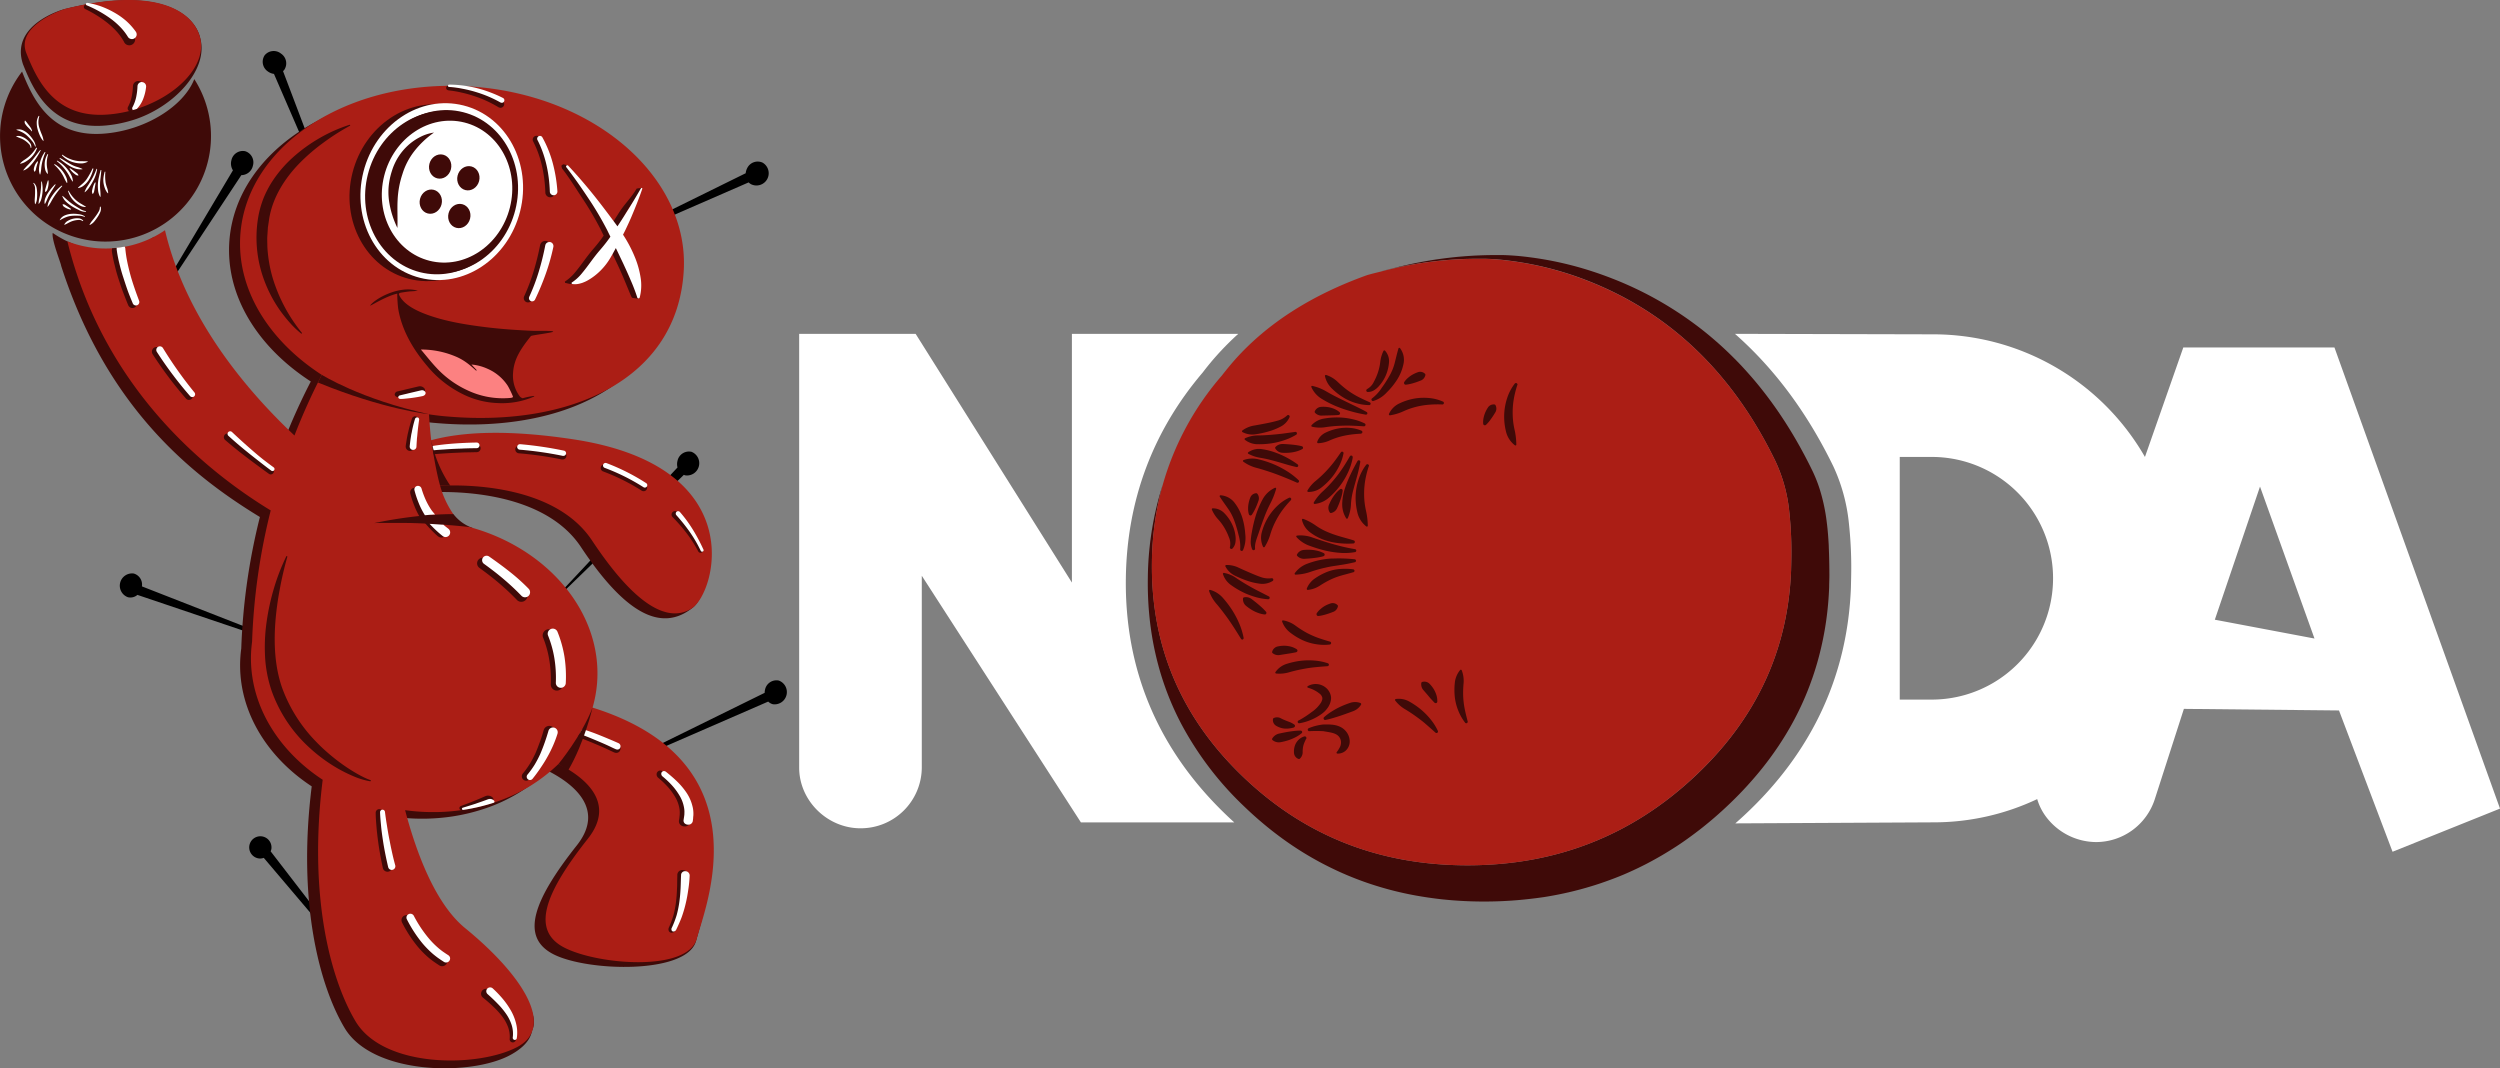 <svg xmlns="http://www.w3.org/2000/svg" viewBox="0 0 1137.65 486.13"><rect x="0" y="0" width="1137.65" height="486.13" fill="#808080" stroke="none"/><defs><style>.cls-1{fill:#fff;}.cls-2{fill:#3f0a08;}.cls-3{fill:#ab1e15;}.cls-4{fill:#fc8181;}</style></defs><title>NODA New Final Color Logo</title><g id="NODA"><g id="O"><g id="NDA"><path class="cls-1" d="M1062.32,158.13H993.53l-17.45,49.81a111.06,111.06,0,0,0-96.26-55.8l-90.31-.22q27,23.79,44.75,60.26a80.48,80.48,0,0,1,7,25,188.92,188.92,0,0,1,1.11,26.09l-.09,4v.08c-1.53,40.13-17.8,75-48.34,103.48-1.41,1.32-2.83,2.6-4.27,3.86l90.13-.47a110.26,110.26,0,0,0,47.25-10.58,25.52,25.52,0,0,0,3.67,7.55,28.71,28.71,0,0,0,23.13,12,28.13,28.13,0,0,0,26.64-19.3l13.31-41.31,70.58.72,24.37,64.3,48.9-19.64ZM879.8,318.35H864.5V207.94h15.3a55.21,55.21,0,0,1,0,110.41ZM1007.88,282l20.56-60.58,24.79,69.15Z"/><path class="cls-1" d="M512.33,263.05c.49-35.41,12.28-66.89,35-93.57,2-2.64,4.14-5.23,6.35-7.71a130,130,0,0,1,9.8-9.85h-75.7V265.1L416.67,151.92h-53v197.4c0,15,12.78,27.6,27.9,27.6a27.78,27.78,0,0,0,27.9-27.6V262l72.41,112.24h69.79c-1.27-1.14-2.52-2.3-3.76-3.5C527.07,341.15,511.75,304.92,512.33,263.05Z"/></g><g id="O_Ball" data-name="O Ball"><path class="cls-2" d="M832.21,249.11c0-1.06-.09-2.08-.15-3.08-.12-2-.28-3.89-.46-5.67q-.14-1.32-.3-2.58A83.56,83.56,0,0,0,828,222.35a62.75,62.75,0,0,0-3.19-8c-1.29-2.67-2.62-5.28-4-7.85q-3.07-5.76-6.41-11.17-4.44-7.22-9.34-13.79-3.67-4.94-7.6-9.51c-.87-1-1.75-2-2.65-3q-2.67-3-5.46-5.78-4.18-4.23-8.62-8.09c-.88-.77-1.78-1.53-2.67-2.28q-3.16-2.64-6.46-5.1a160.62,160.62,0,0,0-37.84-21q-4.69-1.84-9.45-3.38a155.41,155.41,0,0,0-28.9-6.42c-2-.26-4-.47-6-.62s-3.82-.25-5.66-.29h-1l-3.35,0h0a184.44,184.44,0,0,0-44.72,5.83c-2.09.51-4.2,1-6.31,1.62l1.26-.32a172.92,172.92,0,0,1,42-5.47h0l4.09,0a107.79,107.79,0,0,1,10.9.86,147.77,147.77,0,0,1,36,9.19Q778.9,149.88,808,210a70.72,70.72,0,0,1,6.14,22,173.08,173.08,0,0,1,1,23.78c0,1.26-.06,2.5-.08,3.72q-2.1,54.82-43.89,93.87Q728,393.77,667.79,393.77t-102.3-40.46Q523.4,312.9,524.2,255.72a136.31,136.31,0,0,1,4.88-35c-.27.84-.55,1.68-.8,2.53a144.62,144.62,0,0,0-5.95,39.84q-.11,7.62.5,15a143.17,143.17,0,0,0,1.93,14.39q1,5.29,2.39,10.43a130,130,0,0,0,10.28,26.28,147.24,147.24,0,0,0,28.9,37.94c.94.9,1.88,1.78,2.82,2.65q2.51,2.3,5.05,4.45,4.71,4,9.62,7.55a147.77,147.77,0,0,0,15.61,9.89c1.07.59,2.15,1.17,3.24,1.73q3.26,1.68,6.58,3.2A145.64,145.64,0,0,0,622.88,402c1.16.39,2.33.77,3.5,1.13q5.28,1.65,10.73,2.91c2.43.56,4.87,1.07,7.35,1.51q5.56,1,11.3,1.65a179.26,179.26,0,0,0,19.59,1.05q4,0,7.95-.17c1.41-.06,2.82-.14,4.22-.23,2.38-.16,4.73-.36,7.07-.62q4-.42,8-1,5.66-.89,11.13-2.15t10.81-2.91c1.19-.36,2.36-.74,3.54-1.13q3.51-1.19,7-2.53t6.82-2.86c2.24-1,4.47-2.08,6.67-3.2,1.1-.56,2.19-1.14,3.28-1.73q4.9-2.66,9.63-5.68,3.17-2,6.25-4.21t6.1-4.55c1.44-1.12,2.86-2.29,4.28-3.47s3.09-2.61,4.61-4c1-.87,1.93-1.75,2.89-2.65a166.71,166.71,0,0,0,15.21-16.2q2.29-2.79,4.41-5.66t4.08-5.79q2.94-4.39,5.5-8.93,1.71-3,3.25-6.12c.52-1,1-2.07,1.51-3.11q2.19-4.69,4-9.53.6-1.61,1.17-3.24a132.44,132.44,0,0,0,3.86-13.29,140.39,140.39,0,0,0,3-17.36q.59-5.33.79-10.8c0-1.31.06-2.63.09-4s0-2.53,0-3.75Q832.42,253.86,832.21,249.11Z"/><path class="cls-3" d="M565.49,353.31q42,40.45,102.3,40.46t103.38-40.46q41.8-39,43.89-93.87c0-1.22.05-2.46.08-3.72a173.08,173.08,0,0,0-1-23.78A70.72,70.72,0,0,0,808,210q-29.1-60.08-85.43-82.15a147.77,147.77,0,0,0-36-9.19,107.79,107.79,0,0,0-10.9-.86l-4.09,0h0a172.92,172.92,0,0,0-42,5.47l-1.26.32c-2.06.51-4.13,1-6.21,1.61q-38,13.63-60.25,38.61-3,3.42-5.81,7.06a129.7,129.7,0,0,0-27,50,136.31,136.31,0,0,0-4.88,35Q523.41,312.9,565.49,353.31Z"/></g></g><g id="Ball_Texture" data-name="Ball Texture"><g id="Ball_Texture-2" data-name="Ball Texture"><path class="cls-2" d="M611.36,206.41a21.52,21.52,0,0,1-2.06,5.86,26.55,26.55,0,0,1-3.44,5.23,29.73,29.73,0,0,1-4.54,4.36,9.28,9.28,0,0,1-6,2,.43.43,0,0,1-.41-.45.6.6,0,0,1,.06-.19h0a16.27,16.27,0,0,1,3.91-4.52,48.15,48.15,0,0,0,4.13-3.82,56.71,56.71,0,0,0,3.74-4.28c1.17-1.52,2.29-3.09,3.41-4.74h0a.67.67,0,0,1,1-.18A.66.66,0,0,1,611.36,206.41Z"/><path class="cls-2" d="M615.6,208.09a26.79,26.79,0,0,1-2.13,6.79,34,34,0,0,1-3.67,6.17,35.58,35.58,0,0,1-4.91,5.28,11.64,11.64,0,0,1-6.62,3,.4.4,0,0,1-.45-.38.42.42,0,0,1,0-.25,22.44,22.44,0,0,1,4.36-5.31,53.39,53.39,0,0,0,4.54-4.73,56,56,0,0,0,4-5.25c1.24-1.84,2.4-3.75,3.54-5.74a.68.68,0,0,1,1.27.45Z"/><path class="cls-2" d="M611,223.3a18.47,18.47,0,0,1-.61,2.89c-.27.91-.58,1.8-.91,2.67s-.71,1.72-1.1,2.57a3.88,3.88,0,0,1-2.57,2,.59.59,0,0,1-.69-.26,3.7,3.7,0,0,1-.41-3.32,22.4,22.4,0,0,1,1.28-2.66,18.26,18.26,0,0,1,1.67-2.45,12.53,12.53,0,0,1,2.18-2.12.72.72,0,0,1,1,.15.7.7,0,0,1,.14.52Z"/><path class="cls-2" d="M619,210.29a66.74,66.74,0,0,1-1.48,6.54c-.58,2.15-1.22,4.27-1.74,6.33a30.78,30.78,0,0,0-1,6.11,18.21,18.21,0,0,1-1.45,6.54.43.43,0,0,1-.57.2.41.41,0,0,1-.17-.15,11.94,11.94,0,0,1-1.8-6.78,25.18,25.18,0,0,1,1.28-7,54.82,54.82,0,0,1,2.57-6.29c.94-2,2-4,3.11-6a.68.68,0,0,1,.93-.24.7.7,0,0,1,.33.7Z"/><path class="cls-2" d="M622.88,212.16a44.28,44.28,0,0,0-1.67,6.72,37.14,37.14,0,0,0-.44,6.73,35,35,0,0,0,.8,6.63,33,33,0,0,1,.86,7h0a.43.43,0,0,1-.42.41.41.41,0,0,1-.24-.08,11.15,11.15,0,0,1-4.09-6.42,28,28,0,0,1-.78-7.57,26.82,26.82,0,0,1,1.34-7.44,21.89,21.89,0,0,1,3.45-6.62.68.68,0,0,1,1-.12.67.67,0,0,1,.23.75Z"/><path class="cls-2" d="M690.47,175.22a44.41,44.41,0,0,0-1.66,6.71,36.42,36.42,0,0,0-.44,6.74,34.32,34.32,0,0,0,.79,6.63,32.36,32.36,0,0,1,.86,7h0a.42.42,0,0,1-.41.42.38.38,0,0,1-.24-.08,11.15,11.15,0,0,1-4.09-6.42,28,28,0,0,1-.78-7.57,27.19,27.19,0,0,1,1.33-7.45,21.86,21.86,0,0,1,3.46-6.61.68.68,0,0,1,1-.12.7.7,0,0,1,.23.75Z"/><path class="cls-2" d="M615.91,247.31a37.19,37.19,0,0,1-6.67-.14,29.3,29.3,0,0,1-6.69-1.48,24,24,0,0,1-6.17-3.29,9.79,9.79,0,0,1-3.91-5.79.43.43,0,0,1,.34-.5.41.41,0,0,1,.22,0h0a24.68,24.68,0,0,1,5.66,3,29.16,29.16,0,0,0,5.27,2.93,48.8,48.8,0,0,0,5.86,2.07c2,.59,4.13,1.15,6.24,1.81a.68.68,0,0,1,.44.86A.67.67,0,0,1,615.91,247.31Z"/><path class="cls-2" d="M616.66,251.24a27.09,27.09,0,0,1-7.08.32,43,43,0,0,1-7-1.13,64.72,64.72,0,0,1-6.68-2.08,14.22,14.22,0,0,1-5.9-3.94.41.41,0,0,1,0-.59.44.44,0,0,1,.22-.1,15.76,15.76,0,0,1,7,.87c2.14.73,4.26,1.44,6.39,2.11s4.26,1.29,6.42,1.83,4.35,1,6.6,1.37a.68.68,0,0,1,.56.78A.69.69,0,0,1,616.66,251.24Z"/><path class="cls-2" d="M602.26,253.12a22.76,22.76,0,0,1-3,.63c-1,.15-2,.26-2.92.35s-1.93.14-2.89.2a4.2,4.2,0,0,1-3.11-1.3h0a.57.57,0,0,1-.1-.73,3.83,3.83,0,0,1,2.9-2,21.92,21.92,0,0,1,3.14-.09,18.43,18.43,0,0,1,3.13.44,12.73,12.73,0,0,1,3,1.11.73.73,0,0,1,.3,1,.78.78,0,0,1-.44.36Z"/><path class="cls-2" d="M616.53,255.84c-2.3.57-4.64,1-6.93,1.33-1.14.21-2.28.34-3.41.53s-2.2.42-3.3.67a60,60,0,0,0-6.45,1.83,22.39,22.39,0,0,1-6.9,1.3h0a.41.41,0,0,1-.41-.42.4.4,0,0,1,.07-.24,12.26,12.26,0,0,1,5.91-4.4,38.06,38.06,0,0,1,7.06-1.87,33.86,33.86,0,0,1,3.63-.4c1.2,0,2.39-.07,3.58-.06a69.63,69.63,0,0,1,7.07.39.68.68,0,0,1,.61.75A.67.67,0,0,1,616.53,255.84Z"/><path class="cls-2" d="M615.92,260.37c-1.87.58-3.73,1-5.51,1.53a31.78,31.78,0,0,0-5,1.88,43.51,43.51,0,0,0-4.71,2.67,12.2,12.2,0,0,1-5.57,2,.44.44,0,0,1-.47-.41.63.63,0,0,1,0-.19,10.07,10.07,0,0,1,3.82-4.7,27.61,27.61,0,0,1,5.37-2.88,20.06,20.06,0,0,1,6-1.35,29.3,29.3,0,0,1,5.93.15.69.69,0,0,1,.12,1.34Z"/><path class="cls-2" d="M587.42,227.6a48.72,48.72,0,0,0-4,4.76,38.52,38.52,0,0,0-3.11,5.17,35.15,35.15,0,0,0-2.21,5.54,22.6,22.6,0,0,1-2.59,5.79h0a.43.43,0,0,1-.59.13.47.47,0,0,1-.15-.17,9.68,9.68,0,0,1-.51-6.84,26.29,26.29,0,0,1,2.65-6.3,25,25,0,0,1,4.21-5.34,20.22,20.22,0,0,1,5.5-3.83.69.69,0,0,1,.91.33.7.7,0,0,1-.12.76Z"/><path class="cls-2" d="M569.83,250a8.68,8.68,0,0,1-.66-4.07,30.48,30.48,0,0,1,.52-3.86,59.31,59.31,0,0,1,1.76-7.43,41.08,41.08,0,0,1,3-7.19,12.16,12.16,0,0,1,5.72-5.47.41.41,0,0,1,.55.48h0a34.82,34.82,0,0,1-2.74,6.85,62.51,62.51,0,0,0-2.86,6.58c-.86,2.27-1.65,4.59-2.45,6.94s-1.75,4.53-1.54,6.78v0a.68.68,0,0,1-1.3.35Z"/><path class="cls-2" d="M568.33,234.08a9,9,0,0,1-.37-2.7,12.27,12.27,0,0,1,.29-2.64,14.84,14.84,0,0,1,.79-2.53,3.08,3.08,0,0,1,2.5-1.76.67.67,0,0,1,.67.3h0a3.36,3.36,0,0,1,.56,2.87c-.26.74-.52,1.49-.82,2.22s-.62,1.47-1,2.21a18,18,0,0,1-1.31,2.23h0a.75.75,0,0,1-1,.17A.73.73,0,0,1,568.33,234.08Z"/><path class="cls-2" d="M564.37,249.9a19.15,19.15,0,0,0-.75-6.46,56.54,56.54,0,0,0-1.9-6.39,23.12,23.12,0,0,0-2.91-5.61c-1.19-1.72-2.36-3.28-3.74-5.42v0a.42.42,0,0,1,.12-.57.44.44,0,0,1,.24-.07,8.79,8.79,0,0,1,6.6,3.71,21.59,21.59,0,0,1,3.37,6.75,32.54,32.54,0,0,1,1.26,7.15,14,14,0,0,1-1,7.33.68.68,0,0,1-1.29-.38Z"/><path class="cls-2" d="M559.72,248.82a7.23,7.23,0,0,0-.52-4.4,25.75,25.75,0,0,0-2.08-4.33,22.88,22.88,0,0,0-2.83-3.8,15.4,15.4,0,0,1-2.81-4.37h0a.47.47,0,0,1,.24-.59.4.4,0,0,1,.15,0,7.06,7.06,0,0,1,5.33,2.26,18.24,18.24,0,0,1,3.33,4.7,17.14,17.14,0,0,1,1.67,5.48,10,10,0,0,1,0,3,5.16,5.16,0,0,1-1.34,2.83.68.68,0,0,1-1,0,.69.69,0,0,1-.17-.68Z"/><path class="cls-2" d="M590.14,219.62c-2-.88-4-1.74-6.06-2.56s-4-1.57-6.06-2.25-4.08-1.33-6.15-1.88a17.88,17.88,0,0,1-6.08-2.84.43.43,0,0,1-.08-.59.31.31,0,0,1,.18-.14,11.75,11.75,0,0,1,7-.29,44,44,0,0,1,6.53,2.12,41.71,41.71,0,0,1,6.09,3.14,31.7,31.7,0,0,1,5.41,4.17.68.68,0,0,1,0,1A.72.72,0,0,1,590.14,219.62Z"/><path class="cls-2" d="M590,212.54c-1.94-.42-3.8-.95-5.64-1.5s-3.64-1.07-5.44-1.54a54.27,54.27,0,0,0-5.37-1.17,17.07,17.07,0,0,1-5.47-1.82h0a.42.42,0,0,1,0-.73,8.48,8.48,0,0,1,6.1-1.4A30.89,30.89,0,0,1,580,205.8a38.24,38.24,0,0,1,5.47,2.4,39.93,39.93,0,0,1,5,3.11.69.69,0,0,1,.16,1A.7.7,0,0,1,590,212.54Z"/><path class="cls-2" d="M592.63,204.35a12.6,12.6,0,0,1-3,1.17,16.83,16.83,0,0,1-3.14.5,19.86,19.86,0,0,1-3.18,0,3.89,3.89,0,0,1-2.95-1.92.58.58,0,0,1,.1-.73h0a4.27,4.27,0,0,1,3.11-1.32c1,0,1.94.08,2.91.15s1.95.17,2.94.3a24.78,24.78,0,0,1,3,.56h0a.73.73,0,0,1,.52.89A.72.72,0,0,1,592.63,204.35Z"/><path class="cls-2" d="M589.86,197.82a26.55,26.55,0,0,1-5.5,2.52,33.93,33.93,0,0,1-5.89,1.42,37.36,37.36,0,0,1-6.07.39,9.58,9.58,0,0,1-5.88-2,.43.43,0,0,1-.07-.61.61.61,0,0,1,.16-.12,14,14,0,0,1,5.8-1.28c1.88,0,3.75-.11,5.62-.25s3.75-.34,5.64-.56l5.73-.79a.68.68,0,0,1,.78.58A.69.69,0,0,1,589.86,197.82Z"/><path class="cls-2" d="M586.86,189.74a8.8,8.8,0,0,1-4.33,4.52,28,28,0,0,1-5.53,2.15,42.36,42.36,0,0,1-5.69,1.22,9.45,9.45,0,0,1-5.9-1,.44.44,0,0,1-.17-.6.81.81,0,0,1,.12-.14,12.28,12.28,0,0,1,5.33-2.23c1.8-.31,3.59-.66,5.38-1s3.61-.75,5.25-1.22a10.1,10.1,0,0,0,4.38-2.38l0,0a.69.69,0,0,1,1.14.71Z"/><path class="cls-2" d="M623,184.35a22.44,22.44,0,0,1-6.22-1A23.34,23.34,0,0,1,611,180.7a29.5,29.5,0,0,1-5-4,10.93,10.93,0,0,1-3.07-5.55.43.43,0,0,1,.34-.51.5.5,0,0,1,.21,0,13.3,13.3,0,0,1,5.3,3.2,48,48,0,0,0,4.35,3.69,38.79,38.79,0,0,0,4.83,3c1.72.9,3.5,1.71,5.36,2.53a.69.69,0,0,1,.35.9A.67.67,0,0,1,623,184.35Z"/><path class="cls-2" d="M621.45,188.68a58.24,58.24,0,0,1-6.83-1.55,59.57,59.57,0,0,1-6.66-2.3,46.47,46.47,0,0,1-6.36-3.25,11.84,11.84,0,0,1-4.85-5.42.42.42,0,0,1,.22-.55.53.53,0,0,1,.25,0,22,22,0,0,1,6.43,2.57c1.92,1.12,3.9,2.15,5.91,3.14s4.07,2,6.14,3,4.15,2,6.19,3.15a.68.68,0,0,1,.26.93A.7.7,0,0,1,621.45,188.68Z"/><path class="cls-2" d="M609.16,188.85c-1,.1-1.89.12-2.77.15l-2.59.06-2.52.06a4,4,0,0,1-2.83-1.25h0a.62.62,0,0,1-.14-.71,3.37,3.37,0,0,1,2.7-2,13.52,13.52,0,0,1,3,.06A11.93,11.93,0,0,1,607,186a9,9,0,0,1,2.61,1.6.73.73,0,0,1,0,1,.74.74,0,0,1-.47.24Z"/><path class="cls-2" d="M620.66,194c-2-.13-4-.24-5.94-.3s-3.89,0-5.82.1-3.84.3-5.74.59a15.82,15.82,0,0,1-6.09-.2.43.43,0,0,1-.32-.52.42.42,0,0,1,.09-.19,9.79,9.79,0,0,1,5.67-3,33.46,33.46,0,0,1,6.31-.52,30,30,0,0,1,6.27.72,24.2,24.2,0,0,1,5.93,2,.68.68,0,0,1,.3.92A.67.67,0,0,1,620.66,194Z"/><path class="cls-2" d="M619.34,197.35c-1.75.09-3.42.24-5.05.47a39.56,39.56,0,0,0-4.79,1,33.32,33.32,0,0,0-4.54,1.66,13.62,13.62,0,0,1-5.1,1.21h0a.46.46,0,0,1-.47-.43.78.78,0,0,1,0-.16,7.36,7.36,0,0,1,3.85-4.23,22.14,22.14,0,0,1,5.34-1.81,20.66,20.66,0,0,1,5.6-.35,16.29,16.29,0,0,1,5.38,1.28.68.68,0,0,1,.36.9.67.67,0,0,1-.59.42Z"/><path class="cls-2" d="M656.37,184.06a49,49,0,0,0-6.2.12,35.76,35.76,0,0,0-5.95,1,33.81,33.81,0,0,0-5.63,2,22.67,22.67,0,0,1-6.07,1.82h0a.44.44,0,0,1-.48-.37.42.42,0,0,1,0-.22,9.67,9.67,0,0,1,4.84-4.86,26.34,26.34,0,0,1,6.5-2.13,25.29,25.29,0,0,1,6.78-.31,19.94,19.94,0,0,1,6.51,1.65.69.69,0,0,1,.34.9.7.7,0,0,1-.65.41Z"/><path class="cls-2" d="M639,173.88a9.11,9.11,0,0,1,1.8-2,12.47,12.47,0,0,1,2.18-1.51,15.82,15.82,0,0,1,2.43-1.06,3.09,3.09,0,0,1,3,.74.65.65,0,0,1,.21.7h0a3.41,3.41,0,0,1-1.8,2.3c-.74.29-1.47.58-2.22.84s-1.52.49-2.32.7a17.22,17.22,0,0,1-2.53.47h0a.75.75,0,0,1-.82-.67A.76.76,0,0,1,639,173.88Z"/><path class="cls-2" d="M599.19,279.09a8.7,8.7,0,0,1,1.8-2,12.53,12.53,0,0,1,2.18-1.52,15.77,15.77,0,0,1,2.43-1,3.07,3.07,0,0,1,3,.74.65.65,0,0,1,.21.7h0a3.41,3.41,0,0,1-1.8,2.3c-.74.29-1.47.58-2.22.83s-1.52.5-2.32.7a16,16,0,0,1-2.53.48h0a.75.75,0,0,1-.82-.67A.73.73,0,0,1,599.19,279.09Z"/><path class="cls-2" d="M674.94,192.85a9.09,9.09,0,0,1,.18-2.72,13.18,13.18,0,0,1,.81-2.54,14.45,14.45,0,0,1,1.28-2.31,3.09,3.09,0,0,1,2.8-1.23.64.64,0,0,1,.59.43h0a3.35,3.35,0,0,1,0,2.92c-.4.68-.81,1.35-1.24,2s-.91,1.31-1.41,2a15.93,15.93,0,0,1-1.72,1.92h0a.75.75,0,0,1-1.06,0A.84.84,0,0,1,674.94,192.85Z"/><path class="cls-2" d="M624.42,181.25a18.93,18.93,0,0,0,4.39-4.81,55.18,55.18,0,0,0,3.59-5.61,23.26,23.26,0,0,0,2.33-5.87c.52-2,.94-3.94,1.65-6.38v0a.4.4,0,0,1,.51-.28.42.42,0,0,1,.21.13,8.83,8.83,0,0,1,1.52,7.42,21.66,21.66,0,0,1-2.9,7,32.81,32.81,0,0,1-4.58,5.64,14,14,0,0,1-6.19,4,.69.69,0,0,1-.83-.49.7.7,0,0,1,.27-.73Z"/><path class="cls-2" d="M622.19,177a7.23,7.23,0,0,0,3-3.27,26.36,26.36,0,0,0,1.91-4.41,23.48,23.48,0,0,0,1-4.63,15.39,15.39,0,0,1,1.46-5v0a.44.44,0,0,1,.59-.2l.13.1a7,7,0,0,1,1.78,5.5,18.61,18.61,0,0,1-1.37,5.6,17.3,17.3,0,0,1-3.05,4.84,9.81,9.81,0,0,1-2.27,2,5.24,5.24,0,0,1-3,.84.69.69,0,0,1-.24-1.31Z"/><path class="cls-2" d="M602.5,326.4a24.62,24.62,0,0,1,3.66-2.72,33.43,33.43,0,0,1,4-2.17,43,43,0,0,1,4.2-1.65,6.94,6.94,0,0,1,4.75.07.48.48,0,0,1,.28.62l0,.08a7.19,7.19,0,0,1-3.64,3c-1.37.52-2.73,1-4.1,1.49s-2.75.95-4.16,1.36a37.29,37.29,0,0,1-4.34,1.14.69.69,0,0,1-.82-.54A.7.7,0,0,1,602.5,326.4Z"/><path class="cls-2" d="M592.26,333.71a15.14,15.14,0,0,1-3,1.92,22.35,22.35,0,0,1-3.22,1.3,25.86,25.86,0,0,1-3.37.82,4.49,4.49,0,0,1-3.64-1A.56.56,0,0,1,579,336a4.86,4.86,0,0,1,3-2.16c1.07-.23,2.13-.45,3.2-.65s2.15-.36,3.25-.5a27,27,0,0,1,3.41-.23h0a.72.72,0,0,1,.72.72A.7.7,0,0,1,592.26,333.71Z"/><path class="cls-2" d="M588.76,331.08a14.51,14.51,0,0,1-2.59.46,9.36,9.36,0,0,1-2.85-.19,9.75,9.75,0,0,1-2.75-1.17,3,3,0,0,1-1.3-2.89.65.65,0,0,1,.44-.57h0a3.58,3.58,0,0,1,2.86,0c.64.34,1.25.64,1.89.91s1.33.53,2.13.84a10.31,10.31,0,0,1,2.43,1.27.74.74,0,0,1,.14,1,.69.69,0,0,1-.4.27Z"/><path class="cls-2" d="M594.37,336.17c-.39.85-.75,1.59-1,2.28a9.58,9.58,0,0,0-.48,2,13.94,13.94,0,0,0-.1,2.08,4,4,0,0,1-1.22,2.66h0a.62.62,0,0,1-.71.16,3.11,3.11,0,0,1-2-2.61,8.45,8.45,0,0,1,.32-3.21,6.86,6.86,0,0,1,1.71-2.84,6.1,6.1,0,0,1,2.67-1.57.73.73,0,0,1,.91.52.71.71,0,0,1,0,.5Z"/><path class="cls-2" d="M591,327.85a44.41,44.41,0,0,0,5.81-3.76,15.37,15.37,0,0,0,4.37-4.43,7.86,7.86,0,0,0,.49-1.21l.07-.31a1,1,0,0,0,0-.21,1.7,1.7,0,0,0,0-.39,3.14,3.14,0,0,0-1.09-1.76,14.41,14.41,0,0,0-5.45-2.82h0a.41.41,0,0,1-.26-.51.43.43,0,0,1,.18-.22,7.24,7.24,0,0,1,8,.53,6.61,6.61,0,0,1,2.55,4.21,5,5,0,0,1,0,1.39,4.44,4.44,0,0,1-.12.67l-.14.55a9.14,9.14,0,0,1-.93,2.06,11.48,11.48,0,0,1-2.85,3.09,24.6,24.6,0,0,1-10.32,4.41.68.68,0,0,1-.41-1.28Z"/><path class="cls-2" d="M595.57,331.37a23.32,23.32,0,0,1,6.73-1.69c.66,0,1.15,0,1.75,0s1.15,0,1.75.07a11.14,11.14,0,0,1,3.79.87,7.79,7.79,0,0,1,3.33,2.74,7.22,7.22,0,0,1,1.28,4.28,5.66,5.66,0,0,1-1.89,4,5.26,5.26,0,0,1-3.71,1.29.41.41,0,0,1-.4-.43.57.57,0,0,1,.08-.23h0a12.92,12.92,0,0,0,1.6-2.6,4.91,4.91,0,0,0,.35-2.09,4.11,4.11,0,0,0-2.32-3.46c-1.4-.77-3.63-1-5.71-1.39a59.67,59.67,0,0,0-6.42,0,.67.67,0,0,1-.67-.69A.69.69,0,0,1,595.57,331.37Z"/><path class="cls-2" d="M564.76,290.73c-1.18-1.89-2.33-3.75-3.51-5.57s-2.4-3.59-3.68-5.31-2.58-3.42-4-5.06a17.82,17.82,0,0,1-3.36-5.81.43.43,0,0,1,.27-.54.45.45,0,0,1,.23,0,11.89,11.89,0,0,1,5.88,3.75,46,46,0,0,1,4.14,5.48,42.72,42.72,0,0,1,3.19,6.06,32,32,0,0,1,2,6.51.69.69,0,0,1-.54.81A.71.71,0,0,1,564.76,290.73Z"/><path class="cls-2" d="M575.55,279.63a12.19,12.19,0,0,1-3.15-.76,16.88,16.88,0,0,1-2.87-1.39,21,21,0,0,1-2.58-1.85,3.91,3.91,0,0,1-1.31-3.27.58.58,0,0,1,.49-.54h0a4.3,4.3,0,0,1,3.31.69c.77.59,1.54,1.18,2.3,1.8s1.5,1.25,2.24,1.92a23.94,23.94,0,0,1,2.17,2.21h0a.73.73,0,0,1-.09,1A.71.71,0,0,1,575.55,279.63Z"/><path class="cls-2" d="M577,272.69a26.11,26.11,0,0,1-5.94-1.08,33.77,33.77,0,0,1-5.65-2.21,37.29,37.29,0,0,1-5.2-3.15,9.66,9.66,0,0,1-3.69-5,.44.44,0,0,1,.3-.54.41.41,0,0,1,.19,0A13.81,13.81,0,0,1,562.5,263c1.55,1.05,3.14,2.05,4.75,3s3.27,1.86,5,2.76l5.15,2.64a.68.68,0,0,1-.35,1.29Z"/><path class="cls-2" d="M579.17,264.35a8.82,8.82,0,0,1-6.14,1.23,28.37,28.37,0,0,1-5.76-1.4,42.79,42.79,0,0,1-5.36-2.26,9.43,9.43,0,0,1-4.28-4.18.43.43,0,0,1,.2-.58.37.37,0,0,1,.18-.05,12.21,12.21,0,0,1,5.64,1.22c1.65.78,3.32,1.51,5,2.23s3.39,1.46,5,2a10.09,10.09,0,0,0,5,.56h0a.69.69,0,0,1,.52,1.23Z"/><path class="cls-2" d="M605.14,293.3a22.2,22.2,0,0,1-6.3-.16,23.3,23.3,0,0,1-6.15-1.85,29.62,29.62,0,0,1-5.45-3.33,11,11,0,0,1-3.79-5.1.44.44,0,0,1,.27-.55.38.38,0,0,1,.21,0,13.21,13.21,0,0,1,5.68,2.46,47,47,0,0,0,4.81,3.08,39.86,39.86,0,0,0,5.18,2.34c1.82.66,3.7,1.23,5.64,1.79a.68.68,0,0,1,.48.84A.69.69,0,0,1,605.14,293.3Z"/><path class="cls-2" d="M666.73,328.88a22.33,22.33,0,0,1-3.12-5.48,23.48,23.48,0,0,1-1.59-6.23,29.55,29.55,0,0,1,0-6.38,10.9,10.9,0,0,1,2.42-5.88.43.43,0,0,1,.61-.05.48.48,0,0,1,.12.16,13.38,13.38,0,0,1,.83,6.14,45.7,45.7,0,0,0-.16,5.71,39.36,39.36,0,0,0,.67,5.65c.38,1.89.85,3.8,1.38,5.75a.69.69,0,0,1-1.2.61Z"/><path class="cls-2" d="M589.94,296.78c-1,.23-1.86.37-2.73.52l-2.56.4-2.5.4a4,4,0,0,1-3-.86h0a.59.59,0,0,1-.23-.69,3.34,3.34,0,0,1,2.4-2.35,14.08,14.08,0,0,1,3-.35,12.25,12.25,0,0,1,3,.38,9,9,0,0,1,2.8,1.24.74.74,0,0,1,.19,1,.78.78,0,0,1-.44.3Z"/><path class="cls-2" d="M652.8,319.78c-.7-.7-1.29-1.38-1.88-2l-1.68-2-1.65-1.91a4,4,0,0,1-.82-3v0a.61.61,0,0,1,.47-.56,3.37,3.37,0,0,1,3.26.82,14.5,14.5,0,0,1,1.89,2.39,12.36,12.36,0,0,1,1.26,2.77,9.12,9.12,0,0,1,.41,3,.73.73,0,0,1-.77.69.76.76,0,0,1-.48-.21Z"/><path class="cls-2" d="M604.08,303.16c-2,.14-4,.3-5.93.5s-3.86.51-5.75.88-3.76.81-5.61,1.34a15.58,15.58,0,0,1-6.07.61.42.42,0,0,1-.38-.47.32.32,0,0,1,.07-.19,9.78,9.78,0,0,1,5.21-3.76,34.55,34.55,0,0,1,6.19-1.36,31.68,31.68,0,0,1,6.31-.12,24.71,24.71,0,0,1,6.14,1.24.69.69,0,0,1,.43.87A.67.67,0,0,1,604.08,303.16Z"/><path class="cls-2" d="M653.24,333.4c-1.5-1.35-3-2.66-4.44-3.92s-3-2.43-4.56-3.55-3.15-2.17-4.79-3.15a15.47,15.47,0,0,1-4.55-4h0a.43.43,0,0,1,.09-.61.42.42,0,0,1,.18-.08,9.72,9.72,0,0,1,6.27,1.23,34.72,34.72,0,0,1,5.18,3.56,31.83,31.83,0,0,1,4.38,4.46,24.93,24.93,0,0,1,3.32,5.26.69.69,0,0,1-.33.91A.7.7,0,0,1,653.24,333.4Z"/></g></g></g><g id="Layer_1" data-name="Layer 1"><path id="Dark_Stomach_Notch" data-name="Dark Stomach Notch" class="cls-2" d="M206.3,233.9a18.72,18.72,0,0,0,8.43,6.22c4.19,1.52-48.76.74-48.76.74l3.7-8.89Z"/><g id="Pins"><path d="M347,74a5.32,5.32,0,0,0-7,2.56,6,6,0,0,0-.66,2.27l-71.05,35,.27.59L340.68,83a4.64,4.64,0,0,0,1.11.84A5.57,5.57,0,0,0,347,74Z"/><path d="M314.55,205.58a5.32,5.32,0,0,0-6.25,4.15,6,6,0,0,0,0,3l-54.89,58.59.46.45,57.32-55.69a6.37,6.37,0,0,0,.61.23,5.58,5.58,0,0,0,2.71-10.77Z"/><path d="M354.38,309.69a5.31,5.31,0,0,0-6.24,4.15,5.55,5.55,0,0,0-.17,1.44l-69.61,34.25.27.59,70.95-30.86a4.71,4.71,0,0,0,2.09,1.2,5.58,5.58,0,0,0,2.71-10.77Z"/><path d="M171,449.52l-47.85-62.13a5.73,5.73,0,0,0,.34-1,5.07,5.07,0,1,0-6.25,4.15,4.65,4.65,0,0,0,2.79-.17l50.47,59.51Z"/><path d="M137.37,295.31,64.58,266.84A5.23,5.23,0,0,0,60.92,261a5.58,5.58,0,0,0-2.71,10.77,4.86,4.86,0,0,0,4.32-1.06l74.62,25.21Z"/><path d="M111.54,68.8A5.32,5.32,0,0,0,105.29,73a5.72,5.72,0,0,0,.71,4.51L64.89,146.59l.54.34L109.82,79.7a5.43,5.43,0,0,0,5.26-4.28A5.32,5.32,0,0,0,111.54,68.8Z"/><path d="M156.31,105,128.8,32.37a4.53,4.53,0,0,0,.56-.6,5.31,5.31,0,0,0-1.46-7.36,5.31,5.31,0,0,0-7.46.75,5.31,5.31,0,0,0,1.46,7.36,5.87,5.87,0,0,0,2.77,1.11l31,71.57Z"/></g><path id="Dark_Stitchy_Body" data-name="Dark Stitchy Body" class="cls-2" d="M264.65,325a55.49,55.49,0,0,0,2.07-11.38c2.39-31.94-22.6-61.18-58-70.78l-2.56-.27-.8-.08-2-.19-.89-.08-2.16-.19-.74-.06-3-.24-.22,0c-1.5-.11-3-.21-4.61-.3-2.1-.13-4.25-.23-6.44-.32h0l-3.05-.1-.76,0-2.39-.05h-1l-2.17,0h-1.15l-2.11,0H171.4l-2.24,0-1,0c-1.09,0-2.17.06-3.26.11l.16,0,.11,0h0l.78-.17h0c1.43-3.54,14.51-10.23,14.53-10.23,1.56-.06,6.89-.67,8.45-.66-2.53-3.44,7.85-1,6.32-5.95,9.25-.51,51.73-1.35,69.12,24.87,19.57,29.5,36.28,39.41,50.92,27.54,9.5-7.55,21.63-61.28-59.48-73.57-31-4.68-51.29-3.21-64.63.41-.49-4.27-.79-8.3-1-11.77,2.86.43,5.76.78,8.7,1,55.71,4.72,104.41-16.78,107.23-66.44,2.36-41.51-38.79-78.84-94.5-83.57S108,67.54,104.43,109c-2.13,25.15,12.63,48.82,37,64.6A283.61,283.61,0,0,0,129,201.18c-22.36-21.06-49.59-53.59-58.92-93.42a47.87,47.87,0,0,1-19.29,7.7c-1,.16-1.93.29-2.9.39-2.91.29-14.53-4.8-17.23-6A48,48,0,0,1,24,106c-.71,2.85,3.82,14,3.82,14.95,20.83,64.67,59.58,95.52,90.45,114.32a284.7,284.7,0,0,0-8.48,59.8q-.23,1.68-.36,3.39C107.63,322,120.71,344,141.85,357.84c-6.68,53.5,3.81,91.21,14.94,109.91,12.75,21.42,57.1,22,75.05,12.55,3.15-1.66,9.33-5.42,10.22-11.21,5.49-11.56-14.58-26.74-35.39-43.73-13.68-11.17-22.3-34.58-27.32-53.68,1.25.17,2.5.32,3.76.44a92.46,92.46,0,0,0,22.69-.58,87.09,87.09,0,0,0,13.72-3.23,74.94,74.94,0,0,0,29.61-17.65c11.4,5.75,26.61,17.26,13.39,34-19.66,24.85-26.18,41.83-10.46,49.69s60.67,9,64.69-6.2C320.62,413.49,343.28,349.67,264.65,325Z"/><path id="Red_Stitchy_Body" data-name="Red Stitchy Body" class="cls-3" d="M269.65,322a55.49,55.49,0,0,0,2.07-11.38c2.39-31.94-22.6-61.18-58-70.78l-2.56-.27-.8-.08-2-.19-.89-.08-2.16-.19-.74-.06-3-.24-.22,0c-1.5-.11-3-.21-4.61-.3-2.1-.13-4.25-.23-6.44-.32h0l-3.05-.1-.76,0-2.39-.05h-1l-2.17,0h-1.15l-2.11,0H176.4l-2.24,0-1,0c-1.09,0-2.17.06-3.26.11l.16,0,.11,0h0l.78-.17h0a205.51,205.51,0,0,1,21.39-3.24h.08c2.95-.28,6-.5,9.13-.62h.06c1.56-.06,3.12-.09,4.67-.09a43.55,43.55,0,0,1-6-12.88c9.25-.51,51.73-1.35,69.12,24.87,19.57,29.5,34.58,37.84,45.45,30.87s27.1-64.61-54-76.9c-30.95-4.68-51.29-3.21-64.63.41-.49-4.27-.79-8.3-1-11.77,2.86.43,5.76.78,8.7,1,55.71,4.72,104.41-16.78,107.23-66.44,2.36-41.51-38.79-78.84-94.5-83.57S113,64.54,109.43,106c-2.13,25.15,12.63,48.82,37,64.6A283.61,283.61,0,0,0,134,198.18c-22.36-21.06-49.59-53.59-58.92-93.42a47.87,47.87,0,0,1-19.29,7.7c-1,.16-1.93.29-2.9.39a48.82,48.82,0,0,1-8.89.07,48.18,48.18,0,0,1-13.34-3.09c16.23,65.82,61.66,103.65,92.53,122.45a284.7,284.7,0,0,0-8.48,59.8q-.23,1.68-.36,3.39C112.63,319,125.71,341,146.85,354.84c-6.68,53.5,3.81,91.21,14.94,109.91,12.75,21.42,55.63,21.15,73.57,11.72s1.56-33.5-23.69-54.11c-13.68-11.17-22.3-34.58-27.32-53.68,1.25.17,2.5.32,3.76.44a92.46,92.46,0,0,0,22.69-.58,87.09,87.09,0,0,0,13.72-3.23,74.94,74.94,0,0,0,29.61-17.65c11.4,5.75,26.61,17.26,13.39,34-19.66,24.85-26.18,41.83-10.46,49.69s56,10.88,60.05-4.28C321,412.42,348.28,346.67,269.65,322Z"/><path id="Stitchy_Throwing_Hand" data-name="Stitchy Throwing Hand" class="cls-2" d="M47.61,57.15A58.22,58.22,0,0,0,59.24,55l1.24-.36C78.69,49,95,32.07,91.16,17.51,88.6,6.11,72.26-6.5,29.24,4.18,28,4.49,4.46,11.34,10.47,29.25,15.48,41.83,23.58,59,47.61,57.15Z"/><path id="Stitchy_Throwing_Hand-2" data-name="Stitchy Throwing Hand" class="cls-3" d="M49.15,52.11A58.12,58.12,0,0,0,60.77,50L62,49.61c18.22-5.67,32-19.5,29.15-32.1C88.6,6.11,72.8-6.67,29.78,4,28.52,4.32,7,11.63,12,24.21S25.11,54,49.15,52.11Z"/><path id="Dark_X_Eye" data-name="Dark X Eye" class="cls-2" d="M286.13,117.11a59.82,59.82,0,0,0-5.64-10.83l.92-1.82c1-2.1,2-4.21,2.9-6.33,1.79-4.27,6-8.26,7.48-12.65l-2.08.34c-2.31,4-5.57,7.07-8,10.92-1.21,1.93-2.44,3.85-3.71,5.74l0,0-.5-.7C274,97.1,270.53,92.45,266.9,88s-4.74-8.39-8.69-12.6c-.19-.21-1.73-.75-2-.57s-.89.56-.71.8l.25,1c3.49,4.53,5.71,8.21,8.86,13a144.29,144.29,0,0,1,8.69,14.7c.48,1,.94,1.93,1.41,2.89l-.63.91c-1.31,1.84-2.74,3.59-4.2,5.28s-2.78,3.44-4.07,5.19-2.57,3.49-3.94,5.13a19.74,19.74,0,0,1-4.81,4.39l.08.6c1.23.23,2.65.77,3.89.42.31-.08.56-.81.87-.91l.89-.35a13,13,0,0,0,1.72-.84,27.12,27.12,0,0,0,5.84-4.52,28.64,28.64,0,0,0,4.37-5.66c.88-1.48,1.69-3,2.5-4.48,1.14,2.38,2.26,4.75,3.38,7.1s2.3,5,3.37,7.54,3.13,7.62,3.36,8,.28.46.47.52,2.8.51,2.89.2c.87-3-1.86-6.88-2.27-9.87A40,40,0,0,0,286.13,117.11Z"/><path id="White_X_Eye" data-name="White X Eye" class="cls-1" d="M289.15,117.63a60.2,60.2,0,0,0-5.63-10.84l.92-1.81c1-2.1,2-4.21,2.9-6.33,1.79-4.27,3.54-8.54,5-12.93l-.55-.24c-2.32,4-4.63,7.93-7.11,11.77-1.21,1.94-2.44,3.86-3.71,5.75l0,0-.5-.7C277,97.62,273.56,93,269.92,88.48s-7.39-8.86-11.33-13.07a.56.56,0,0,0-.86.72h0c3.49,4.53,6.79,9.22,9.94,14a144.29,144.29,0,0,1,8.69,14.7c.48,1,.93,1.93,1.41,2.89-.22.3-.42.61-.64.91-1.31,1.84-2.73,3.59-4.19,5.28s-2.79,3.44-4.08,5.19-2.57,3.49-3.94,5.13a19.75,19.75,0,0,1-4.81,4.39l.09.6A8.68,8.68,0,0,0,264,129c.31-.08.63-.17.94-.27l.89-.35a12.33,12.33,0,0,0,1.71-.84,26.94,26.94,0,0,0,5.85-4.52,28.36,28.36,0,0,0,4.36-5.67c.88-1.47,1.69-3,2.5-4.47,1.14,2.38,2.26,4.74,3.38,7.09,1.16,2.51,2.3,5,3.37,7.55A80.57,80.57,0,0,1,290,135.4h0a.59.59,0,0,0,.39.38.58.58,0,0,0,.71-.39,21.8,21.8,0,0,0,.41-9.09A40.6,40.6,0,0,0,289.15,117.63Z"/><g id="Small_Ball_Group" data-name="Small Ball Group"><path id="Small_Ball" data-name="Small Ball" class="cls-2" d="M88.41,36c-4.73,12.22-22.1,23.34-41.1,24.81-24,1.87-32.13-15.32-37.14-27.9-.05-.11-.07-.23-.12-.34A48,48,0,1,0,88.41,36Z"/><g id="Small_Ball_Texture" data-name="Small Ball Texture"><path class="cls-1" d="M26.07,73.12A14.81,14.81,0,0,1,30.68,77a16.45,16.45,0,0,1,1.67,2.55,7,7,0,0,1,.82,2.94.11.11,0,0,1-.1.1.1.1,0,0,1-.08,0A24.8,24.8,0,0,1,31.47,80a19.23,19.23,0,0,0-1.55-2.43,22.55,22.55,0,0,0-4-4.19.18.18,0,0,1,0-.24A.19.19,0,0,1,26.07,73.12Z"/><path class="cls-1" d="M31.94,76.59c.72.44,1.39.91,2,1.4l1,.74a2.26,2.26,0,0,1,.75,1,.12.12,0,0,1-.07.15h0a2,2,0,0,1-1.25-.4c-.34-.26-.67-.51-1-.79a9.72,9.72,0,0,1-1.66-1.9.18.18,0,0,1,.05-.24A.17.17,0,0,1,31.94,76.59Z"/><path class="cls-1" d="M27.34,71.91c1.7.89,3.32,2,4.95,2.88a12.55,12.55,0,0,0,2.53,1.09,15.66,15.66,0,0,1,2.68,1,.09.09,0,0,1,0,.13.08.08,0,0,1-.07,0,7.24,7.24,0,0,1-2.93-.23,10.62,10.62,0,0,1-2.73-1.21A27.3,27.3,0,0,1,29.42,74c-.77-.58-1.53-1.17-2.27-1.79a.16.16,0,0,1,0-.23.16.16,0,0,1,.2,0Z"/><path class="cls-1" d="M28.51,70.48A14.71,14.71,0,0,0,33.92,73a13.92,13.92,0,0,0,2.94.37c1,0,2,0,3,.06a.11.11,0,0,1,.09.1.08.08,0,0,1-.05.08,6.18,6.18,0,0,1-3.09.76,12.56,12.56,0,0,1-3.17-.44,11.37,11.37,0,0,1-5.4-3.2.17.17,0,0,1,0-.24A.17.17,0,0,1,28.51,70.48Z"/><path class="cls-1" d="M44.2,77a16.81,16.81,0,0,1-2,5.67c-.47.88-1,1.73-1.56,2.56a9.39,9.39,0,0,1-2,2.22.09.09,0,0,1-.13,0,.1.1,0,0,1,0-.09,11.48,11.48,0,0,1,1.33-2.67c.54-.82,1.05-1.65,1.55-2.48a28.86,28.86,0,0,0,2.49-5.27.18.18,0,0,1,.22-.11A.18.18,0,0,1,44.2,77Z"/><path class="cls-1" d="M43.51,83.2c-.12.88-.28,1.72-.43,2.55L42.85,87a2.66,2.66,0,0,1-.57,1.22.12.12,0,0,1-.16,0l0,0a2.18,2.18,0,0,1-.23-1.37c.08-.44.16-.87.28-1.3a8.85,8.85,0,0,1,1-2.45.18.18,0,0,1,.24-.06A.2.2,0,0,1,43.51,83.2Z"/><path class="cls-1" d="M46.11,77.53c-.08,1-.19,2-.31,3s-.25,2-.27,3a22.22,22.22,0,0,0,.09,2.94,22.86,22.86,0,0,1,.13,3,.09.09,0,0,1-.1.09.1.1,0,0,1-.08,0,7.35,7.35,0,0,1-.94-3,17.71,17.71,0,0,1-.06-3.09,19.06,19.06,0,0,1,.47-3c.22-1,.47-2,.74-3a.18.18,0,0,1,.21-.12A.16.16,0,0,1,46.11,77.53Z"/><path class="cls-1" d="M47.94,78.25a21,21,0,0,0,.12,4.84,15.85,15.85,0,0,0,.64,2.31,9.13,9.13,0,0,1,.53,2.44.1.1,0,0,1-.1.1.09.09,0,0,1-.07,0,6.48,6.48,0,0,1-1.3-2.18,12.92,12.92,0,0,1-.65-2.48,9.29,9.29,0,0,1,0-2.58,16.9,16.9,0,0,1,.51-2.47.17.17,0,0,1,.21-.12A.16.16,0,0,1,47.94,78.25Z"/><path class="cls-1" d="M31.29,86.88a14.81,14.81,0,0,0,3.3,4.21,13.64,13.64,0,0,0,2.15,1.55c.76.46,1.53.88,2.32,1.43a.09.09,0,0,1,0,.13.08.08,0,0,1-.07,0,5.45,5.45,0,0,1-2.76-.75,11.66,11.66,0,0,1-2.31-1.7A10.67,10.67,0,0,1,31,87a.16.16,0,0,1,.11-.21A.18.18,0,0,1,31.29,86.88Z"/><path class="cls-1" d="M39,96.39a6.06,6.06,0,0,1-3.2-.88A29.53,29.53,0,0,1,32.9,94a18.57,18.57,0,0,1-2.65-2,6.82,6.82,0,0,1-1.89-2.72.09.09,0,0,1,.06-.12.09.09,0,0,1,.09,0c.86.71,1.61,1.41,2.4,2.09a23.61,23.61,0,0,0,2.51,1.9c.88.59,1.79,1.14,2.71,1.69A6.68,6.68,0,0,0,39,96.05h0a.18.18,0,0,1,.16.18A.17.17,0,0,1,39,96.39Z"/><path class="cls-1" d="M32.2,95.38a6.3,6.3,0,0,1-2.12-.7,9.37,9.37,0,0,1-.95-.59,1.61,1.61,0,0,1-.64-1,.11.11,0,0,1,.09-.14h0a1.93,1.93,0,0,1,1.1.31l.87.58c.58.38,1.17.78,1.75,1.22a.18.18,0,0,1,0,.25A.17.17,0,0,1,32.2,95.38Z"/><path class="cls-1" d="M38.43,98.68a7.21,7.21,0,0,0-2.82-.52,20.39,20.39,0,0,0-2.93.06,9.6,9.6,0,0,0-2.76.66,16.78,16.78,0,0,0-2.57,1.3.1.1,0,0,1-.13,0,.09.09,0,0,1,0-.09A4.5,4.5,0,0,1,29.54,98a9.39,9.39,0,0,1,3.06-.7,14.92,14.92,0,0,1,3.07.14,6.21,6.21,0,0,1,2.93,1,.17.17,0,0,1,0,.24A.16.16,0,0,1,38.43,98.68Z"/><path class="cls-1" d="M37.52,100.54a2.92,2.92,0,0,0-2-.43,10.11,10.11,0,0,0-2.12.36,9.43,9.43,0,0,0-2,.82c-.64.33-1.24.69-2,1a.1.1,0,0,1-.13-.05.11.11,0,0,1,0-.08A3.87,3.87,0,0,1,31,100.42a8.37,8.37,0,0,1,2.22-.88,7.87,7.87,0,0,1,2.37-.2,3,3,0,0,1,2.22,1,.17.17,0,0,1,0,.24.17.17,0,0,1-.2,0Z"/><path class="cls-1" d="M28.25,84.78a40,40,0,0,0-3.47,4.47c-.51.79-1,1.58-1.45,2.41a15.36,15.36,0,0,1-1.56,2.4.09.09,0,0,1-.13,0,.11.11,0,0,1,0-.09,7.37,7.37,0,0,1,.86-2.8A20.9,20.9,0,0,1,24,88.71a18.86,18.86,0,0,1,4-4.18.16.16,0,0,1,.23,0A.15.15,0,0,1,28.25,84.78Z"/><path class="cls-1" d="M25.26,84.14c-.88,1.43-1.82,2.8-2.62,4.22a19.05,19.05,0,0,0-1.08,2.17,20.37,20.37,0,0,1-1.06,2.23.09.09,0,0,1-.13,0s0,0-.05-.07a4.8,4.8,0,0,1,.32-2.57,13.72,13.72,0,0,1,1.17-2.29A23.85,23.85,0,0,1,25,83.93a.17.17,0,0,1,.24,0A.17.17,0,0,1,25.26,84.14Z"/><path class="cls-1" d="M22.08,82.24a8.93,8.93,0,0,1-.16,2.68,10,10,0,0,1-.35,1.3,2.16,2.16,0,0,1-.82,1.12.11.11,0,0,1-.16,0s0,0,0,0a2.54,2.54,0,0,1,.05-1.35L21,84.69c.23-.82.47-1.64.75-2.49a.18.18,0,0,1,.22-.11A.19.19,0,0,1,22.08,82.24Z"/><path class="cls-1" d="M19.06,82.76a15.91,15.91,0,0,1,.24,5.11,16.69,16.69,0,0,1-.46,2.54,6,6,0,0,1-1.14,2.33.11.11,0,0,1-.14,0,.09.09,0,0,1,0-.08,11.87,11.87,0,0,1,.36-2.5c.19-.8.34-1.61.47-2.42a35.42,35.42,0,0,0,.37-5,.18.18,0,0,1,.17-.17A.18.18,0,0,1,19.06,82.76Z"/><path class="cls-1" d="M15.4,83.25a3.89,3.89,0,0,1,1.26,2.24A14.2,14.2,0,0,1,16.91,88a22.75,22.75,0,0,1-.09,2.48,5.76,5.76,0,0,1-.72,2.39.1.1,0,0,1-.13,0,.12.12,0,0,1-.05-.07,10.09,10.09,0,0,1-.09-2.44c.07-.8.09-1.6.12-2.4s0-1.6,0-2.36a4,4,0,0,0-.74-2.13.15.15,0,0,1,0-.23A.18.18,0,0,1,15.4,83.25Z"/><path class="cls-1" d="M16.85,67.41a11.32,11.32,0,0,1-2.91,4.47,13.46,13.46,0,0,1-2.15,1.62,7.2,7.2,0,0,1-2.48,1,.1.1,0,0,1-.12-.08.11.11,0,0,1,0-.08,9.85,9.85,0,0,1,2-1.65,18,18,0,0,0,2-1.48,17.36,17.36,0,0,0,3.24-3.91.18.18,0,0,1,.24-.05A.19.19,0,0,1,16.85,67.41Z"/><path class="cls-1" d="M18.5,68.5a35.56,35.56,0,0,1-3.18,5.1,21.62,21.62,0,0,1-2,2.29,6.92,6.92,0,0,1-2.56,1.68.09.09,0,0,1-.12-.06.1.1,0,0,1,0-.09,23.58,23.58,0,0,1,1.95-2.23c.69-.69,1.32-1.43,2-2.19,1.24-1.51,2.4-3.12,3.65-4.68a.16.16,0,0,1,.24,0A.17.17,0,0,1,18.5,68.5Z"/><path class="cls-1" d="M20.64,69.38a26.35,26.35,0,0,0-1.53,4.89,21.23,21.23,0,0,0-.36,2.52,14.84,14.84,0,0,1-.42,2.56.11.11,0,0,1-.12.07.13.13,0,0,1-.07-.06,6,6,0,0,1-.39-2.65,17,17,0,0,1,.42-2.65,14,14,0,0,1,2.18-4.84.17.17,0,0,1,.29.16Z"/><path class="cls-1" d="M21.91,70.29a14,14,0,0,0-.63,4.33,13,13,0,0,0,.23,2.15A15,15,0,0,1,21.79,79a.1.1,0,0,1-.1.1.08.08,0,0,1-.07,0A4.15,4.15,0,0,1,20.53,77a10.28,10.28,0,0,1-.21-2.35,9,9,0,0,1,1.28-4.45.17.17,0,0,1,.31.13Z"/><path class="cls-1" d="M17.89,52.92A8.53,8.53,0,0,0,18,58.45a27.22,27.22,0,0,0,1,2.7A12.42,12.42,0,0,1,19.82,64a.11.11,0,0,1-.09.11.11.11,0,0,1-.08,0,9.3,9.3,0,0,1-1.56-2.54,19.29,19.29,0,0,1-1-2.83,10.48,10.48,0,0,1-.37-3,5.65,5.65,0,0,1,.85-2.92.17.17,0,0,1,.23-.06A.2.2,0,0,1,17.89,52.92Z"/><path class="cls-1" d="M14.33,59.66a7,7,0,0,0-.88-1c-.32-.34-.66-.67-1-1a9.59,9.59,0,0,1-.91-1.15,1.66,1.66,0,0,1-.22-1.58.11.11,0,0,1,.14-.05l0,0,0,0a12.07,12.07,0,0,1,.85,1c.25.37.55.72.83,1.1a12.76,12.76,0,0,1,.84,1.16,3.91,3.91,0,0,1,.6,1.4.17.17,0,0,1-.14.19.17.17,0,0,1-.17-.07Z"/><path class="cls-1" d="M15.92,66.53a7.08,7.08,0,0,0-1.46-2.47,19.29,19.29,0,0,0-2-2.17,9.75,9.75,0,0,0-2.3-1.66,18.25,18.25,0,0,0-2.66-1.09A.1.1,0,0,1,7.47,59,.09.09,0,0,1,7.54,59a4.45,4.45,0,0,1,3.1.38,9.56,9.56,0,0,1,2.54,1.86,15.68,15.68,0,0,1,1.91,2.41,6.26,6.26,0,0,1,1.16,2.87.17.17,0,0,1-.16.18A.16.16,0,0,1,15.92,66.53Z"/><path class="cls-1" d="M13.92,67.06a2.86,2.86,0,0,0-1-1.77,9.83,9.83,0,0,0-1.66-1.37,9.31,9.31,0,0,0-1.92-1,20.87,20.87,0,0,1-2-.85A.1.1,0,0,1,7.27,62a.15.15,0,0,1,.06,0,3.87,3.87,0,0,1,2.38.1,7.78,7.78,0,0,1,2.12,1.1,7.65,7.65,0,0,1,1.7,1.66,3,3,0,0,1,.72,2.31.17.17,0,0,1-.33,0Z"/><path class="cls-1" d="M45.82,94.1a3.8,3.8,0,0,1-.25,2.55,12.57,12.57,0,0,1-1.22,2.19,21.82,21.82,0,0,1-1.48,2,5.94,5.94,0,0,1-2,1.54.1.1,0,0,1-.13,0,.14.14,0,0,1,0-.09,9.73,9.73,0,0,1,1.32-2c.51-.61,1-1.25,1.47-1.9a21.7,21.7,0,0,0,1.31-2,3.87,3.87,0,0,0,.61-2.16.18.18,0,0,1,.16-.18A.17.17,0,0,1,45.82,94.1Z"/><path class="cls-1" d="M24.92,74.72a12.24,12.24,0,0,1,3.86,3.55,13.83,13.83,0,0,1,1.32,2.3,5.4,5.4,0,0,1,.5,2.61.08.08,0,0,1-.1.08.09.09,0,0,1-.08,0A17.65,17.65,0,0,1,29.19,81,16.56,16.56,0,0,0,28,78.81,20,20,0,0,0,24.72,75a.17.17,0,0,1,0-.24A.17.17,0,0,1,24.92,74.72Z"/><path class="cls-1" d="M42.48,76.89a17.13,17.13,0,0,1-2.23,5.26,10.7,10.7,0,0,1-2,2.18,5.41,5.41,0,0,1-2.63,1.25.1.1,0,0,1-.11-.08.11.11,0,0,1,0-.08c.7-.69,1.39-1.25,2.06-1.85a11.78,11.78,0,0,0,1.83-2,33.13,33.13,0,0,0,2.69-4.83.18.18,0,0,1,.23-.08A.18.18,0,0,1,42.48,76.89Z"/><path class="cls-1" d="M17.31,73.66c-.27.77-.5,1.5-.7,2.23-.09.37-.19.74-.26,1.11a2.38,2.38,0,0,1-.52,1.11.11.11,0,0,1-.16,0l0,0a1.77,1.77,0,0,1-.27-1.28,7.41,7.41,0,0,1,.32-1.23A5.63,5.63,0,0,1,17,73.48a.17.17,0,0,1,.24,0A.16.16,0,0,1,17.31,73.66Z"/></g></g><g id="Button"><ellipse class="cls-2" cx="196.03" cy="87.68" rx="40.45" ry="36.77" transform="translate(63.16 256.38) rotate(-75.87)"/><ellipse class="cls-1" cx="201.03" cy="87.2" rx="40.45" ry="36.77" transform="translate(67.39 260.87) rotate(-75.87)"/><ellipse class="cls-2" cx="201.59" cy="87.24" rx="37.33" ry="33.94" transform="translate(67.78 261.43) rotate(-75.87)"/><ellipse class="cls-2" cx="200.3" cy="87.68" rx="37.33" ry="33.94" transform="translate(66.38 260.52) rotate(-75.87)"/><ellipse class="cls-1" cx="203.43" cy="87.2" rx="32.45" ry="29.5" transform="translate(69.21 263.2) rotate(-75.87)"/><ellipse class="cls-2" cx="200.3" cy="75.77" rx="5.55" ry="5.05" transform="translate(77.93 251.52) rotate(-75.87)"/><ellipse class="cls-2" cx="196.03" cy="91.76" rx="5.55" ry="5.05" transform="translate(59.19 259.46) rotate(-75.87)"/><ellipse class="cls-2" cx="213.13" cy="81.11" rx="5.55" ry="5.05" transform="translate(82.45 268) rotate(-75.87)"/><ellipse class="cls-2" cx="209.01" cy="98.29" rx="5.55" ry="5.05" transform="translate(62.67 276.99) rotate(-75.87)"/><path class="cls-2" d="M197.5,60.32a41.53,41.53,0,0,0-9,8.52,32.31,32.31,0,0,0-5.38,10.42A43.45,43.45,0,0,0,180.94,91c-.21,4.07.07,8.34-.1,12.72A41.88,41.88,0,0,1,177,91.18a29.14,29.14,0,0,1-.09-6.8,33.42,33.42,0,0,1,1.45-6.64,26.05,26.05,0,0,1,7.28-11.55,24.7,24.7,0,0,1,5.57-3.84A19.53,19.53,0,0,1,197.5,60.32Z"/></g><g id="Highlight_Lines" data-name="Highlight Lines"><path id="Back_of_Head_Line" data-name="Back of Head Line" class="cls-2" d="M159.26,57.22A104.26,104.26,0,0,0,147,65.05a86.19,86.19,0,0,0-10.84,9.37c-6.58,6.78-11.71,15-13.47,24-.23,1.13-.35,2.31-.54,3.46l-.26,1.73c0,.58-.06,1.17-.1,1.75-.06,1.16-.19,2.33-.19,3.49l.07,3.51A62.62,62.62,0,0,0,124,126.19a73.1,73.1,0,0,0,13.38,25.27h0a.24.24,0,0,1-.33.33,42,42,0,0,1-5.35-5.15,67.11,67.11,0,0,1-4.61-5.86,60.24,60.24,0,0,1-6.9-13.34,55.49,55.49,0,0,1-2.43-30A45.41,45.41,0,0,1,120,90a46.86,46.86,0,0,1,3.53-6.87,55.23,55.23,0,0,1,9.83-11.57,71.94,71.94,0,0,1,12.14-8.76,69.38,69.38,0,0,1,13.54-6,.25.25,0,0,1,.31.16.24.24,0,0,1-.12.29Z"/><path id="Backside_Line" data-name="Backside Line" class="cls-2" d="M130.76,253.35c-1.39,4.94-2.56,9.92-3.47,14.93a137.8,137.8,0,0,0-2,15.05c-.72,10-.17,20.18,3,29.42A68.79,68.79,0,0,0,144,337.68c1.73,1.81,3.57,3.51,5.47,5.15s3.88,3.21,5.93,4.68a75.28,75.28,0,0,0,6.35,4.15c1.09.64,2.2,1.26,3.34,1.82a28.14,28.14,0,0,0,3.48,1.51h0a.28.28,0,0,1-.14.54,33.12,33.12,0,0,1-7.5-2.26,65.39,65.39,0,0,1-7-3.44,71.68,71.68,0,0,1-12.72-9.24,63.8,63.8,0,0,1-17.6-26.22,57.86,57.86,0,0,1-3-15.71,81.25,81.25,0,0,1,.73-15.76,103.33,103.33,0,0,1,3.34-15.25,94.19,94.19,0,0,1,5.61-14.49.23.23,0,0,1,.31-.1.22.22,0,0,1,.12.27Z"/></g><g id="Dark_Stitches" data-name="Dark Stitches"><path class="cls-2" d="M224.5,363.87a1,1,0,0,0-.28-.92,3.12,3.12,0,0,0-2.16-.89,2.94,2.94,0,0,0-1.27.28c-2,.89-3.94,1.69-5.44,2.29l-1,.41c-.58.22-1.15.45-1.74.66l-1.23.47c-.56.2-1.12.41-1.69.64a1,1,0,0,0-.58,1.22,1,1,0,0,0,1,.7.75.75,0,0,0,.21,0,86.83,86.83,0,0,0,13.65-4.12A1,1,0,0,0,224.5,363.87Z"/><path class="cls-2" d="M185.11,199.76c-.16,1-.32,2-.49,3.16v.1a2,2,0,0,0,1.84,2.18h.17a2,2,0,0,0,2-1.84c.09-1.09.18-2.07.3-3.06.06-.59.14-1.16.22-1.73s.12-.89.17-1.34c.28-2.05.6-4.1,1-6.06a1.48,1.48,0,0,0-.94-1.65,1.43,1.43,0,0,0-.5-.09h0a1.47,1.47,0,0,0-1.37,1,51.55,51.55,0,0,0-1.75,6.2C185.49,197.63,185.31,198.64,185.11,199.76Z"/><path class="cls-2" d="M188.8,221.94a2,2,0,0,0-.55.07,2.16,2.16,0,0,0-1.3,1,2.11,2.11,0,0,0-.22,1.63,45,45,0,0,0,1.88,5.68,35.06,35.06,0,0,0,2.74,5.49v0l0,0,.33.5.57-.09,3.3-.26,2-.13-1.28-1.51c-.4-.48-.71-.87-1-1.25a28.77,28.77,0,0,1-2.57-4.58,41.35,41.35,0,0,1-1.88-5.07A2.16,2.16,0,0,0,188.8,221.94Z"/><path class="cls-2" d="M192.53,237l1.54,1.8a58,58,0,0,0,5.14,5.21h0l.05,0a2.53,2.53,0,0,0,1.63.61,2.57,2.57,0,0,0,2.09-1.12,2.91,2.91,0,0,0-.47-3.83c-.8-.69-1.52-1.32-2.19-1.94l-.25-.24-.35,0c-1.55-.12-3.17-.24-4.84-.35Z"/><path class="cls-2" d="M239.16,269a88.91,88.91,0,0,0-8.74-7.85c-2.72-2.15-5.68-4.33-9.31-6.88a2.55,2.55,0,0,0-1.46-.46h0a2.56,2.56,0,0,0-2.06,1.06,2.53,2.53,0,0,0-.45,1.89,2.56,2.56,0,0,0,1,1.65c3.41,2.46,6.31,4.71,8.85,6.88a110.53,110.53,0,0,1,8.11,7.58,2.79,2.79,0,1,0,4-3.87Z"/><path class="cls-2" d="M255.6,299.69a53.38,53.38,0,0,0-3.22-11.6,2.82,2.82,0,0,0-2.61-1.75,2.74,2.74,0,0,0-1.06.2,2.81,2.81,0,0,0-1.55,3.67A47.76,47.76,0,0,1,250,300.57a54.5,54.5,0,0,1,.64,10.82,2.77,2.77,0,0,0,2.63,2.87h.13a2.76,2.76,0,0,0,2.76-2.63A59.85,59.85,0,0,0,255.6,299.69Z"/><path class="cls-2" d="M250.68,330.43a2.51,2.51,0,0,0-.72-.11h0a2.67,2.67,0,0,0-2.55,1.92c-.49,1.71-1,3.47-1.68,5.26s-1.31,3.55-2,5.11a46.37,46.37,0,0,1-2.54,4.84,37.7,37.7,0,0,1-3.17,4.43,2,2,0,1,0,3.08,2.53c1.15-1.42,2.29-3,3.51-4.75s2.26-3.45,3.13-5a57.18,57.18,0,0,0,2.67-5.3,54.48,54.48,0,0,0,2.09-5.57h0l0-.07A2.63,2.63,0,0,0,250.68,330.43Z"/><path class="cls-2" d="M204.05,41.13a44.69,44.69,0,0,1,6,1,55.09,55.09,0,0,1,5.88,1.64,54,54,0,0,1,11,5.08h0l.06,0a1.69,1.69,0,0,0,.8.2,1.67,1.67,0,0,0,.79-3.13,55,55,0,0,0-5.79-2.81A48.35,48.35,0,0,0,216.73,41a51.08,51.08,0,0,0-12.62-2h-.05a1,1,0,0,0,0,2.07Z"/><path class="cls-2" d="M248.17,87.63v.09a2.23,2.23,0,0,0,2.22,2.06h.16a2.21,2.21,0,0,0,2.05-2.38,69,69,0,0,0-2.08-12.71,52,52,0,0,0-4.82-12,1.75,1.75,0,0,0-1.54-.9h0A1.77,1.77,0,0,0,242.49,63a1.73,1.73,0,0,0,.12,1.34C246,70.91,247.86,78.74,248.17,87.63Z"/><path class="cls-2" d="M239.43,137.43a2,2,0,0,0,2.63-.92,119.89,119.89,0,0,0,4.9-11.75,97.25,97.25,0,0,0,3.48-12.31,2.38,2.38,0,0,0-1.88-2.82,2.3,2.3,0,0,0-.45,0,2.37,2.37,0,0,0-2.33,1.93,119.23,119.23,0,0,1-2.95,11.89,89.53,89.53,0,0,1-4.33,11.43A2,2,0,0,0,239.43,137.43Z"/><path class="cls-2" d="M227.29,155.49h0a1.93,1.93,0,0,0-1.47.68,75.17,75.17,0,0,1-18.49,15.72,2,2,0,0,0,2,3.37,78.65,78.65,0,0,0,19.42-16.58,1.94,1.94,0,0,0-1.47-3.19Z"/><path class="cls-2" d="M191.57,179.38l.08,0c1.28-.32,2-1.36,1.69-2.33a2.66,2.66,0,0,0-3-1.18c-2.12.52-4.3,1-6.41,1.53l-3,.71a1.53,1.53,0,0,0-1.31,1.37,1.15,1.15,0,0,0,.52.92,2,2,0,0,0,1.24.34c.94-.05,1.92-.12,2.89-.21a70.46,70.46,0,0,0,7.26-1.12Z"/><path class="cls-2" d="M177.1,388c-.31-1.51-.59-3.05-.85-4.54-.1-.52-.19-1-.28-1.55-.32-1.81-.64-3.81-1-6.11-.27-1.81-.51-3.75-.77-6.13a1.65,1.65,0,0,0-1.63-1.47h0a1.64,1.64,0,0,0-1.61,1.67c0,2.08.18,4.1.36,6.34s.43,4.29.69,6.3c.5,3.81,1.22,7.89,2.2,12.47a2.16,2.16,0,0,0,2.11,1.71,2.07,2.07,0,0,0,.5-.06,2.17,2.17,0,0,0,1.61-2.6C178,392.21,177.52,390.09,177.1,388Z"/><path class="cls-2" d="M202.44,435.37l-1.31-.86-1.22-.84c-.87-.64-1.59-1.22-2.24-1.79a38.33,38.33,0,0,1-4.11-4.22,55,55,0,0,1-6.61-10,2.3,2.3,0,0,0-2-1.22h0a2.39,2.39,0,0,0-1,.25,2.31,2.31,0,0,0-1,3.09A59.5,59.5,0,0,0,190,430.68a42.39,42.39,0,0,0,4.61,4.74c.75.67,1.61,1.35,2.61,2.08l1.37.94,1.32.87a2.37,2.37,0,0,0,3.26-.68,2.34,2.34,0,0,0-.68-3.26Z"/><path class="cls-2" d="M231.3,460.13a37.46,37.46,0,0,0-4-5.21,53.56,53.56,0,0,0-4.73-4.46h0l0,0a2.22,2.22,0,0,0-1.4-.5h0a2.27,2.27,0,0,0-1.76.85,2.24,2.24,0,0,0,.35,3.16c1.64,1.32,3.18,2.65,4.58,4a36,36,0,0,1,4,4.33,19.19,19.19,0,0,1,2.84,5,12.89,12.89,0,0,1,.75,5.52,1.43,1.43,0,0,0,1.27,1.54h.16a1.43,1.43,0,0,0,1.42-1.27,17.53,17.53,0,0,0-.64-6.77A23,23,0,0,0,231.3,460.13Z"/><path class="cls-2" d="M53.27,14.55a25.39,25.39,0,0,1,3.24,4.63l0,.08.09.14a2.66,2.66,0,0,0,4.84-.89,2.7,2.7,0,0,0-.37-2,29.79,29.79,0,0,0-4.31-5.34,33,33,0,0,0-5.3-4.11,40.62,40.62,0,0,0-5.8-3,34.75,34.75,0,0,0-6.23-2l-.1,0h-.11a1.08,1.08,0,0,0-.42,2.07,53.14,53.14,0,0,1,10.21,6.39A34.24,34.24,0,0,1,53.27,14.55Z"/><path class="cls-2" d="M63.05,36.86H63A2.44,2.44,0,0,0,60.5,39.2a28.42,28.42,0,0,1-.6,4.93,16.86,16.86,0,0,1-1.68,4.57,1.43,1.43,0,0,0,0,1.23,1,1,0,0,0,.93.63.84.84,0,0,0,.27,0l1.26-.37A1,1,0,0,0,61,49.9,13.54,13.54,0,0,0,64,45.4a21.7,21.7,0,0,0,1.43-5.79c0-.07,0-.14,0-.2a2.46,2.46,0,0,0-2.35-2.55Z"/><path class="cls-2" d="M60,131.59c-.75-2.22-1.33-4.08-1.82-5.85-.59-2.18-1.06-4.12-1.43-5.93a55.31,55.31,0,0,1-.89-5.88v-.06c0-.05,0-.09,0-.13a2.61,2.61,0,0,0-.15-.58l-.26-.63-.73.16c-1,.16-2,.13-2.94.23L51,113l-.09.79a2.28,2.28,0,0,0,0,.64,58.47,58.47,0,0,0,1.32,6.41c.48,2,1,4,1.73,6.16.63,1.93,1.3,4,2.06,6s1.61,4.18,2.33,5.9a2.06,2.06,0,0,0,1.91,1.27,2.22,2.22,0,0,0,.76-.14,2.07,2.07,0,0,0,1.16-2.68C61.27,135.13,60.6,133.29,60,131.59Z"/><path class="cls-2" d="M73.09,158.9a2.14,2.14,0,0,0-1.83-1h0a2.1,2.1,0,0,0-1.14.33,2.15,2.15,0,0,0-.66,2.95,172.57,172.57,0,0,0,15.18,20.2,1.81,1.81,0,0,0,2.49.21,1.73,1.73,0,0,0,.64-1.21,1.71,1.71,0,0,0-.4-1.3A184,184,0,0,1,73.09,158.9Z"/><path class="cls-2" d="M124,213.26c-1.59-1.12-3.23-2.31-5-3.64s-3.34-2.61-4.87-3.84c-3.28-2.71-6.45-5.43-9.41-8.1a1.68,1.68,0,0,0-1.13-.43h0a1.69,1.69,0,0,0-1.1,3c3.18,2.75,6.48,5.41,9.8,7.91,1.57,1.21,3.19,2.41,4.76,3.57l.26.19c1.53,1.15,3.19,2.36,5.07,3.7a1.4,1.4,0,0,0,.83.27,1.43,1.43,0,0,0,.82-2.6Z"/><path class="cls-2" d="M236.1,206.28a164.7,164.7,0,0,1,19.58,2.81,2.07,2.07,0,0,0,.35,0,1.7,1.7,0,0,0,.35-3.37,168.83,168.83,0,0,0-20-2.95h-.15a1.77,1.77,0,0,0-1.74,1.6,1.72,1.72,0,0,0,.4,1.27A1.74,1.74,0,0,0,236.1,206.28Z"/><path class="cls-2" d="M293.77,220.55a96.76,96.76,0,0,0-18.14-9.13,1.54,1.54,0,0,0-.59-.11,1.66,1.66,0,0,0-.59,3.22A93.32,93.32,0,0,1,292,223.28a1.62,1.62,0,0,0,2.24-.48,1.59,1.59,0,0,0,.23-1.22A1.65,1.65,0,0,0,293.77,220.55Z"/><path class="cls-2" d="M319.85,249.84a86.7,86.7,0,0,0-5.13-8.76,60.16,60.16,0,0,0-6.39-8,1.58,1.58,0,0,0-1.15-.5h0a1.59,1.59,0,0,0-1.58,1.57,1.61,1.61,0,0,0,.45,1.13,79.2,79.2,0,0,1,6.43,7.39,57.56,57.56,0,0,1,5.26,8.25,1.19,1.19,0,0,0,1.05.63,1.25,1.25,0,0,0,.54-.12,1.22,1.22,0,0,0,.59-.69A1.2,1.2,0,0,0,319.85,249.84Z"/><path class="cls-2" d="M310.55,395.9h0a2.27,2.27,0,0,0-2.33,2.31c0,.94-.05,1.9-.06,2.87s0,2.22-.08,3.31c-.09,2.35-.24,4.27-.46,6.05a47.23,47.23,0,0,1-1.12,5.91,44,44,0,0,1-2.06,5.62,1.85,1.85,0,0,0,0,1.85,1.38,1.38,0,0,0,1.19.63,1.92,1.92,0,0,0,1.71-1.15l.08-.19c.48-1.05,1.74-3.84,2.39-5.76a52.27,52.27,0,0,0,1.73-6.24c.45-2.06.81-4.19,1.08-6.35a54.57,54.57,0,0,0,.52-6.44A2.5,2.5,0,0,0,310.55,395.9Z"/><path class="cls-2" d="M314,366.92a19.72,19.72,0,0,0-2.91-6.42,32.61,32.61,0,0,0-4.32-5.09c-1.43-1.4-3.45-3.11-4.88-4.25a2.21,2.21,0,0,0-1.37-.52h0a1.72,1.72,0,0,0-1.64,1.17,2,2,0,0,0,.74,2.2,42.43,42.43,0,0,1,4.3,4.11,27.25,27.25,0,0,1,3.4,4.7,15.4,15.4,0,0,1,1.85,5.07,9.91,9.91,0,0,1,.14,1.26v.08a7.6,7.6,0,0,1,0,1v.35a4.39,4.39,0,0,1-.06.69c0,.17-.05.34-.07.51s0,.17,0,.22c0,.23-.1.63-.2,1.33a2.28,2.28,0,0,0,.5,1.87,2.67,2.67,0,0,0,2.05.87,2.47,2.47,0,0,0,2.62-2c.1-.82.16-1.3.18-1.6h0c0-.19,0-.37,0-.55a7.63,7.63,0,0,0,.06-1.28,11.65,11.65,0,0,0-.11-1.83A13.47,13.47,0,0,0,314,366.92Z"/><path class="cls-2" d="M216.84,202.16h0c-3.76.07-7.06.22-10.08.44-3.77.28-6.92.64-9.89,1.12.12.85.27,1.85.45,3,1.35-.13,2.81-.25,4.69-.37,1.62-.11,3.29-.21,5-.29l1.94-.08c1-.05,2-.09,3-.12,1.64,0,3.28-.07,5-.09a1.79,1.79,0,0,0,1.27-.55,1.78,1.78,0,0,0-1.28-3Z"/><path class="cls-2" d="M281.22,338.78c-1-.47-7.69-3.35-11.69-4.83-1.35-.5-3.08-1.09-4.8-1.66-.55,1-1.14,2-1.77,3.07,1.85.71,3.76,1.46,5.22,2.06l1.46.6c1.4.59,2.84,1.19,4.25,1.81,1,.43,2.25,1,3.35,1.53s1.89.89,2.33,1.07a2.49,2.49,0,0,0,.9.18,1.86,1.86,0,0,0,1.84-1.5A2,2,0,0,0,281.22,338.78Z"/></g><g id="White_Stitches" data-name="White Stitches"><path class="cls-1" d="M225,364.89a.5.5,0,0,0-.11-.47,2.57,2.57,0,0,0-1.92-.86,2.67,2.67,0,0,0-.92.17c-2,.77-4.05,1.45-5.59,2l-1.07.34c-.59.19-1.18.39-1.79.56l-1.25.39c-.56.17-1.13.34-1.71.53a.5.5,0,0,0,.16,1h.07a87.46,87.46,0,0,0,13.8-3.25A.49.49,0,0,0,225,364.89Z"/><path class="cls-1" d="M186.81,199.91c-.13,1-.25,2-.37,3.15v.08a1.52,1.52,0,0,0,1.44,1.59H188a1.51,1.51,0,0,0,1.51-1.43c.06-1.1.11-2.08.19-3.08,0-.59.1-1.17.16-1.75l.12-1.34c.21-2.08.46-4.14.75-6.12a1,1,0,0,0-.65-1.07,1,1,0,0,0-.3,0,1,1,0,0,0-.91.67,51.35,51.35,0,0,0-1.51,6.2C187.11,197.78,187,198.79,186.81,199.91Z"/><path class="cls-1" d="M189.79,221.14a1.67,1.67,0,0,0-1,.76,1.61,1.61,0,0,0-.17,1.25,44.21,44.21,0,0,0,1.86,5.63,34.84,34.84,0,0,0,2.7,5.4l.16.26h.31c1.1-.1,2.22-.19,3.31-.27l1-.06-.64-.76a15.82,15.82,0,0,1-1-1.27,30.39,30.39,0,0,1-2.62-4.67,40.87,40.87,0,0,1-1.9-5.14,1.66,1.66,0,0,0-1.58-1.17A1.84,1.84,0,0,0,189.79,221.14Z"/><path class="cls-1" d="M204.09,240.65c-.82-.62-1.54-1.2-2.21-1.76l-.12-.11h-.16l-4.84-.32-1.26-.07.87.91a52.88,52.88,0,0,0,5.1,4.65h0l0,0a2.07,2.07,0,0,0,1.28.44,2.09,2.09,0,0,0,1.67-.82,2.11,2.11,0,0,0-.38-2.95Z"/><path class="cls-1" d="M240.58,267.93a87.86,87.86,0,0,0-8.69-7.8c-2.71-2.15-5.67-4.33-9.29-6.87a2,2,0,0,0-1.17-.37h0a2,2,0,0,0-1.65.85,2,2,0,0,0-.36,1.52,2,2,0,0,0,.82,1.32c3.42,2.47,6.33,4.73,8.89,6.91a109.47,109.47,0,0,1,8.15,7.62,2.29,2.29,0,1,0,3.3-3.18Z"/><path class="cls-1" d="M257.46,310.83a58.9,58.9,0,0,0-.57-11.84,52.32,52.32,0,0,0-3.2-11.48,2.29,2.29,0,0,0-2.14-1.45,2.36,2.36,0,0,0-.87.17,2.32,2.32,0,0,0-1.28,3,48.23,48.23,0,0,1,2.9,10.47,55.47,55.47,0,0,1,.64,10.92A2.27,2.27,0,0,0,255.1,313h.1A2.26,2.26,0,0,0,257.46,310.83Z"/><path class="cls-1" d="M252.23,331.13a2.46,2.46,0,0,0-.59-.08h0a2.15,2.15,0,0,0-2.07,1.56c-.49,1.71-1.06,3.49-1.69,5.28s-1.32,3.57-2,5.15a49.67,49.67,0,0,1-2.56,4.9,39.59,39.59,0,0,1-3.22,4.48,1.5,1.5,0,1,0,2.31,1.9c1.14-1.41,2.28-2.95,3.48-4.72s2.25-3.42,3.12-5c1-1.74,1.87-3.51,2.64-5.25a54.39,54.39,0,0,0,2.07-5.52h0l0-.06A2.16,2.16,0,0,0,252.23,331.13Z"/><path class="cls-1" d="M204.42,39.57a44.8,44.8,0,0,1,6.08.82,56.22,56.22,0,0,1,6,1.47,55.56,55.56,0,0,1,5.78,2.08,53.91,53.91,0,0,1,5.49,2.71h0l.05,0a1.12,1.12,0,0,0,.53.13,1.16,1.16,0,0,0,.53-2.2A55.1,55.1,0,0,0,223,42a53.33,53.33,0,0,0-18.32-3.5h-.3a.54.54,0,0,0-.53.54v.2l.16.18A.55.55,0,0,0,204.42,39.57Z"/><path class="cls-1" d="M250.21,87.2v.07a1.73,1.73,0,0,0,1.72,1.59h.13A1.72,1.72,0,0,0,253.65,87a68,68,0,0,0-2.07-12.62,51.41,51.41,0,0,0-4.77-11.89,1.25,1.25,0,0,0-1.1-.65h0a1.3,1.3,0,0,0-.58.14,1.26,1.26,0,0,0-.62.74,1.21,1.21,0,0,0,.08,1C248,70.33,249.89,78.23,250.21,87.2Z"/><path class="cls-1" d="M241.52,137a1.52,1.52,0,0,0,.63.14,1.48,1.48,0,0,0,1.33-.83,118.85,118.85,0,0,0,4.87-11.7,94.53,94.53,0,0,0,3.46-12.24,1.9,1.9,0,0,0-.28-1.44,1.83,1.83,0,0,0-1.2-.79,2.2,2.2,0,0,0-.36,0,1.88,1.88,0,0,0-1.84,1.52,119.45,119.45,0,0,1-2.95,11.94,90.08,90.08,0,0,1-4.36,11.5A1.48,1.48,0,0,0,241.52,137Z"/><path class="cls-1" d="M192.32,180.22h.07c.93-.23,1.48-1,1.23-1.7a1.71,1.71,0,0,0-1.82-.92,1.91,1.91,0,0,0-.33.06c-2.12.52-4.31,1-6.42,1.53-1,.24-2,.47-3,.72a.94.94,0,0,0-.82.85.74.74,0,0,0,.32.58,1.27,1.27,0,0,0,.78.21c.93,0,1.89-.11,2.85-.21a66.49,66.49,0,0,0,7.17-1.1Z"/><path class="cls-1" d="M178.38,387.77c-.34-1.51-.65-3-.94-4.53-.1-.52-.2-1-.31-1.55-.35-1.81-.7-3.81-1.06-6.11-.3-1.81-.59-3.75-.89-6.13a1.14,1.14,0,0,0-1.13-1h0a1.14,1.14,0,0,0-1.1,1.17c.07,2.07.26,4.08.47,6.31s.5,4.26.8,6.26c.56,3.78,1.36,7.84,2.42,12.39a1.68,1.68,0,0,0,1.62,1.29,1.45,1.45,0,0,0,.41-.06,1.66,1.66,0,0,0,1.2-2C179.36,392,178.83,389.88,178.38,387.77Z"/><path class="cls-1" d="M204,434.68l-1.31-.86-1.23-.84c-.89-.66-1.63-1.25-2.29-1.84a38.39,38.39,0,0,1-4.16-4.27,55.86,55.86,0,0,1-6.67-10.07,1.79,1.79,0,0,0-1.59-1h0a1.84,1.84,0,0,0-.82.2,1.77,1.77,0,0,0-.88,1,1.74,1.74,0,0,0,.11,1.36,59.45,59.45,0,0,0,7,10.81,43.15,43.15,0,0,0,4.56,4.68c.75.65,1.59,1.32,2.58,2.05l1.35.93,1.32.86a1.82,1.82,0,0,0,1,.31,1.85,1.85,0,0,0,1.82-2.24A1.82,1.82,0,0,0,204,434.68Z"/><path class="cls-1" d="M232.43,459.75a36.84,36.84,0,0,0-3.73-5.32,52.25,52.25,0,0,0-4.46-4.64,1.8,1.8,0,0,0-1.19-.47,1.75,1.75,0,0,0-1.17,3.06c1.59,1.41,3.08,2.82,4.42,4.21a34.69,34.69,0,0,1,3.87,4.58,19.25,19.25,0,0,1,2.66,5.25,13.28,13.28,0,0,1,.5,5.76,1,1,0,0,0,.78,1.05h.15a.92.92,0,0,0,.91-.79,16.77,16.77,0,0,0-.3-6.59A23,23,0,0,0,232.43,459.75Z"/><path class="cls-1" d="M315.08,366.75a18.89,18.89,0,0,0-2.83-6.25,32.72,32.72,0,0,0-4.26-5c-1.41-1.38-3.42-3.08-4.84-4.21a1.68,1.68,0,0,0-1-.41h0a1.21,1.21,0,0,0-1.17.83,1.5,1.5,0,0,0,.57,1.65,40.5,40.5,0,0,1,4.37,4.17,28,28,0,0,1,3.46,4.78,15.64,15.64,0,0,1,1.9,5.24,9,9,0,0,1,.16,1.33,7.66,7.66,0,0,1,0,1.07v.29a4.31,4.31,0,0,1-.06.8c0,.16-.05.33-.07.49v.12h0c-.06.3-.13.76-.23,1.45a1.77,1.77,0,0,0,.38,1.47,2.2,2.2,0,0,0,1.68.7,2,2,0,0,0,2.12-1.6c.11-.9.17-1.34.17-1.58h0c0-.19,0-.38.05-.57a8.31,8.31,0,0,0,.06-1.23,12.62,12.62,0,0,0-.11-1.79A12.17,12.17,0,0,0,315.08,366.75Z"/><path class="cls-1" d="M311.75,396.44a1.77,1.77,0,0,0-1.82,1.8c-.05.94-.08,1.89-.11,2.86s-.06,2.22-.12,3.32c-.13,2.36-.31,4.29-.56,6.09a47.12,47.12,0,0,1-1.22,5.95,44.12,44.12,0,0,1-2.17,5.66,1.39,1.39,0,0,0-.06,1.38.89.89,0,0,0,.78.41,1.44,1.44,0,0,0,1.24-.83l.09-.19c.49-1,1.78-3.8,2.46-5.68a55.22,55.22,0,0,0,1.8-6.16c.48-2,.87-4.15,1.16-6.29a54.12,54.12,0,0,0,.62-6.37A2,2,0,0,0,311.75,396.44Z"/><path class="cls-1" d="M58.16,16.71l.05.08.07.11a2.2,2.2,0,0,0,1.75.89,2.15,2.15,0,0,0,1.27-.42A2.12,2.12,0,0,0,62.17,16a2.15,2.15,0,0,0-.39-1.61,28.83,28.83,0,0,0-4.51-5,32.46,32.46,0,0,0-5.41-3.76A39.64,39.64,0,0,0,46,2.91,34.51,34.51,0,0,0,39.74,1.3h-.08a.58.58,0,0,0-.2,1.12,53.31,53.31,0,0,1,10.66,5.9,34.38,34.38,0,0,1,4.49,3.86A25.41,25.41,0,0,1,58.16,16.71Z"/><path class="cls-1" d="M64.61,37.32h-.09a2,2,0,0,0-1.95,1.86,29.52,29.52,0,0,1-.6,5,17.7,17.7,0,0,1-1.73,4.7.89.89,0,0,0,0,.81l.16.42.44-.13,1.24-.37.12,0,.09-.09a13.2,13.2,0,0,0,2.8-4.33,21.28,21.28,0,0,0,1.4-5.67s0-.11,0-.16a1.95,1.95,0,0,0-1.86-2Z"/><path class="cls-1" d="M61.2,131.06c-.76-2.23-1.35-4.1-1.84-5.88-.59-2.19-1.06-4.14-1.44-6a56.74,56.74,0,0,1-.89-5.93v-.07s0-.07,0-.1a2.17,2.17,0,0,0-.12-.47l-.15-.37-.4.06c-1,.16-1.94.29-2.86.38l-.4,0,0,.4a2.17,2.17,0,0,0,0,.51A58,58,0,0,0,54.34,120c.48,1.94,1,3.94,1.73,6.13.62,1.92,1.29,4,2,6s1.62,4.16,2.33,5.88a1.56,1.56,0,0,0,1.45,1,1.6,1.6,0,0,0,.57-.11,1.57,1.57,0,0,0,.89-2C62.46,134.61,61.78,132.77,61.2,131.06Z"/><path class="cls-1" d="M74.15,158.38a1.65,1.65,0,0,0-1.4-.78h0a1.58,1.58,0,0,0-.87.26,1.65,1.65,0,0,0-.51,2.26,171.62,171.62,0,0,0,15.14,20.14,1.3,1.3,0,0,0,1,.44,1.28,1.28,0,0,0,.81-.29,1.25,1.25,0,0,0,.46-.87,1.23,1.23,0,0,0-.28-.94A181.91,181.91,0,0,1,74.15,158.38Z"/><path class="cls-1" d="M119.57,208.94c-1.67-1.33-3.28-2.69-4.78-4-3.23-2.8-6.33-5.61-9.22-8.35a1.21,1.21,0,0,0-.82-.33h0a1.19,1.19,0,0,0-.8,2.08c3.1,2.82,6.32,5.55,9.57,8.14,1.54,1.24,3.13,2.48,4.67,3.68l.25.2c1.5,1.18,3.13,2.43,5,3.82a1,1,0,0,0,.56.19.91.91,0,0,0,.74-.38.93.93,0,0,0-.19-1.3C123,211.56,121.34,210.32,119.57,208.94Z"/><path class="cls-1" d="M236.49,204.63a165.71,165.71,0,0,1,19.64,2.82l.25,0a1.2,1.2,0,0,0,.24-2.38,169.9,169.9,0,0,0-19.92-2.94h-.11a1.26,1.26,0,0,0-1.24,1.14,1.25,1.25,0,0,0,.29.91A1.21,1.21,0,0,0,236.49,204.63Z"/><path class="cls-1" d="M294,219.82a95.79,95.79,0,0,0-18-9.08,1,1,0,0,0-.41-.08h0a1.16,1.16,0,0,0-.42,2.25,93.18,93.18,0,0,1,17.65,8.8,1.14,1.14,0,0,0,.61.18,1.13,1.13,0,0,0,1.1-1.36A1.13,1.13,0,0,0,294,219.82Z"/><path class="cls-1" d="M320.12,250.09a84.41,84.41,0,0,0-4.72-8.91,60.05,60.05,0,0,0-6-8.19,1.1,1.1,0,0,0-.82-.37h0a1.07,1.07,0,0,0-.72.28,1.08,1.08,0,0,0-.08,1.53,81.2,81.2,0,0,1,6.15,7.71,58.62,58.62,0,0,1,4.95,8.53.68.68,0,0,0,.62.39.67.67,0,0,0,.28-.06.64.64,0,0,0,.36-.38A.65.65,0,0,0,320.12,250.09Z"/><path class="cls-1" d="M216.84,201.38h0c-3.75.07-7,.22-10.05.44-3.83.29-7,.65-10,1.14h0c0,.24.06.49.1.76s.11.78.17,1.21c1.43-.15,2.95-.27,4.94-.39,1.62-.12,3.29-.22,5-.3l1.93-.08c1,0,2-.09,3-.11,1.65-.06,3.29-.08,5-.1a1.29,1.29,0,0,0,.91-.39,1.27,1.27,0,0,0,.36-.92A1.29,1.29,0,0,0,216.84,201.38Z"/><path class="cls-1" d="M281.51,338.21c-1-.47-7.66-3.34-11.65-4.81-1.36-.5-3.1-1.09-4.83-1.67l-.3.56c-.3.54-.61,1.09-.93,1.64,1.81.7,3.65,1.42,5.07,2l1.46.61c1.4.58,2.85,1.19,4.26,1.81,1,.43,2.25,1,3.36,1.54s1.88.88,2.31,1.05a1.85,1.85,0,0,0,.71.15,1.38,1.38,0,0,0,1.36-1.12A1.55,1.55,0,0,0,281.51,338.21Z"/></g><path id="Mouth" class="cls-2" d="M221.2,148.9c-9.34-1.15-18.52-2.66-26.86-5.7-6.22-2.27-10.84-5.11-12.69-8.87-.35-.72-.08-1,1.13-1.2s2.46-.38,3.72-.53a34.58,34.58,0,0,0,3.62-.31c-8.6-2.5-19.39,3.57-21.68,6.73-.52.71,7-4.24,12.33-5.39a61.61,61.61,0,0,0,.42,6.75c1.44,8.78,5.83,17.42,13,25.91a49.23,49.23,0,0,0,16.06,12.9,38.86,38.86,0,0,0,16.41,4.24,36.27,36.27,0,0,0,16.42-3c.08,0,0-.15,0-.26a28.94,28.94,0,0,0-5.22,1.06,2.92,2.92,0,0,1-1.29-.81,15.7,15.7,0,0,1-3.09-10.77c.38-6.38,3.65-11.1,8.11-16.71.34-.43,10.47-1.56,10.14-2.06s-6.47-.21-9.71-.35C235.14,150.22,228.19,149.76,221.2,148.9Z"/><path id="Tongue" class="cls-4" d="M231.08,175.58a21,21,0,0,0-9.23-7.77,22.37,22.37,0,0,0-7.32-1.93l2.47,2.63-.41.11c-2.69-2.43-5.35-4.88-9.87-6.65a40.15,40.15,0,0,0-15.19-2.91c2.43,2.87,4.53,5.57,7,8.21a44.59,44.59,0,0,0,14.12,10.3,37.55,37.55,0,0,0,19.47,3.52c1-.09,1.52-.27,1.21-.88A42.89,42.89,0,0,0,231.08,175.58Z"/><g id="Shadows"><path id="Under_Head_Shadow" data-name="Under Head Shadow" class="cls-2" d="M146.45,170.56s17.67,11.15,48.78,17.94c0,0-20.21-2-50.55-14.44Z"/><path id="Leg_Shadow" data-name="Leg Shadow" class="cls-2" d="M254.13,347.66s10.59-12.8,15.52-25.66c0,0-3.69,16-11.15,28.64Z"/><path id="Arm_Shadow" data-name="Arm Shadow" class="cls-2" d="M204.91,221a58,58,0,0,1-8.71-20.75s1.92,13.22,4.07,20.75Z"/></g></g></svg>